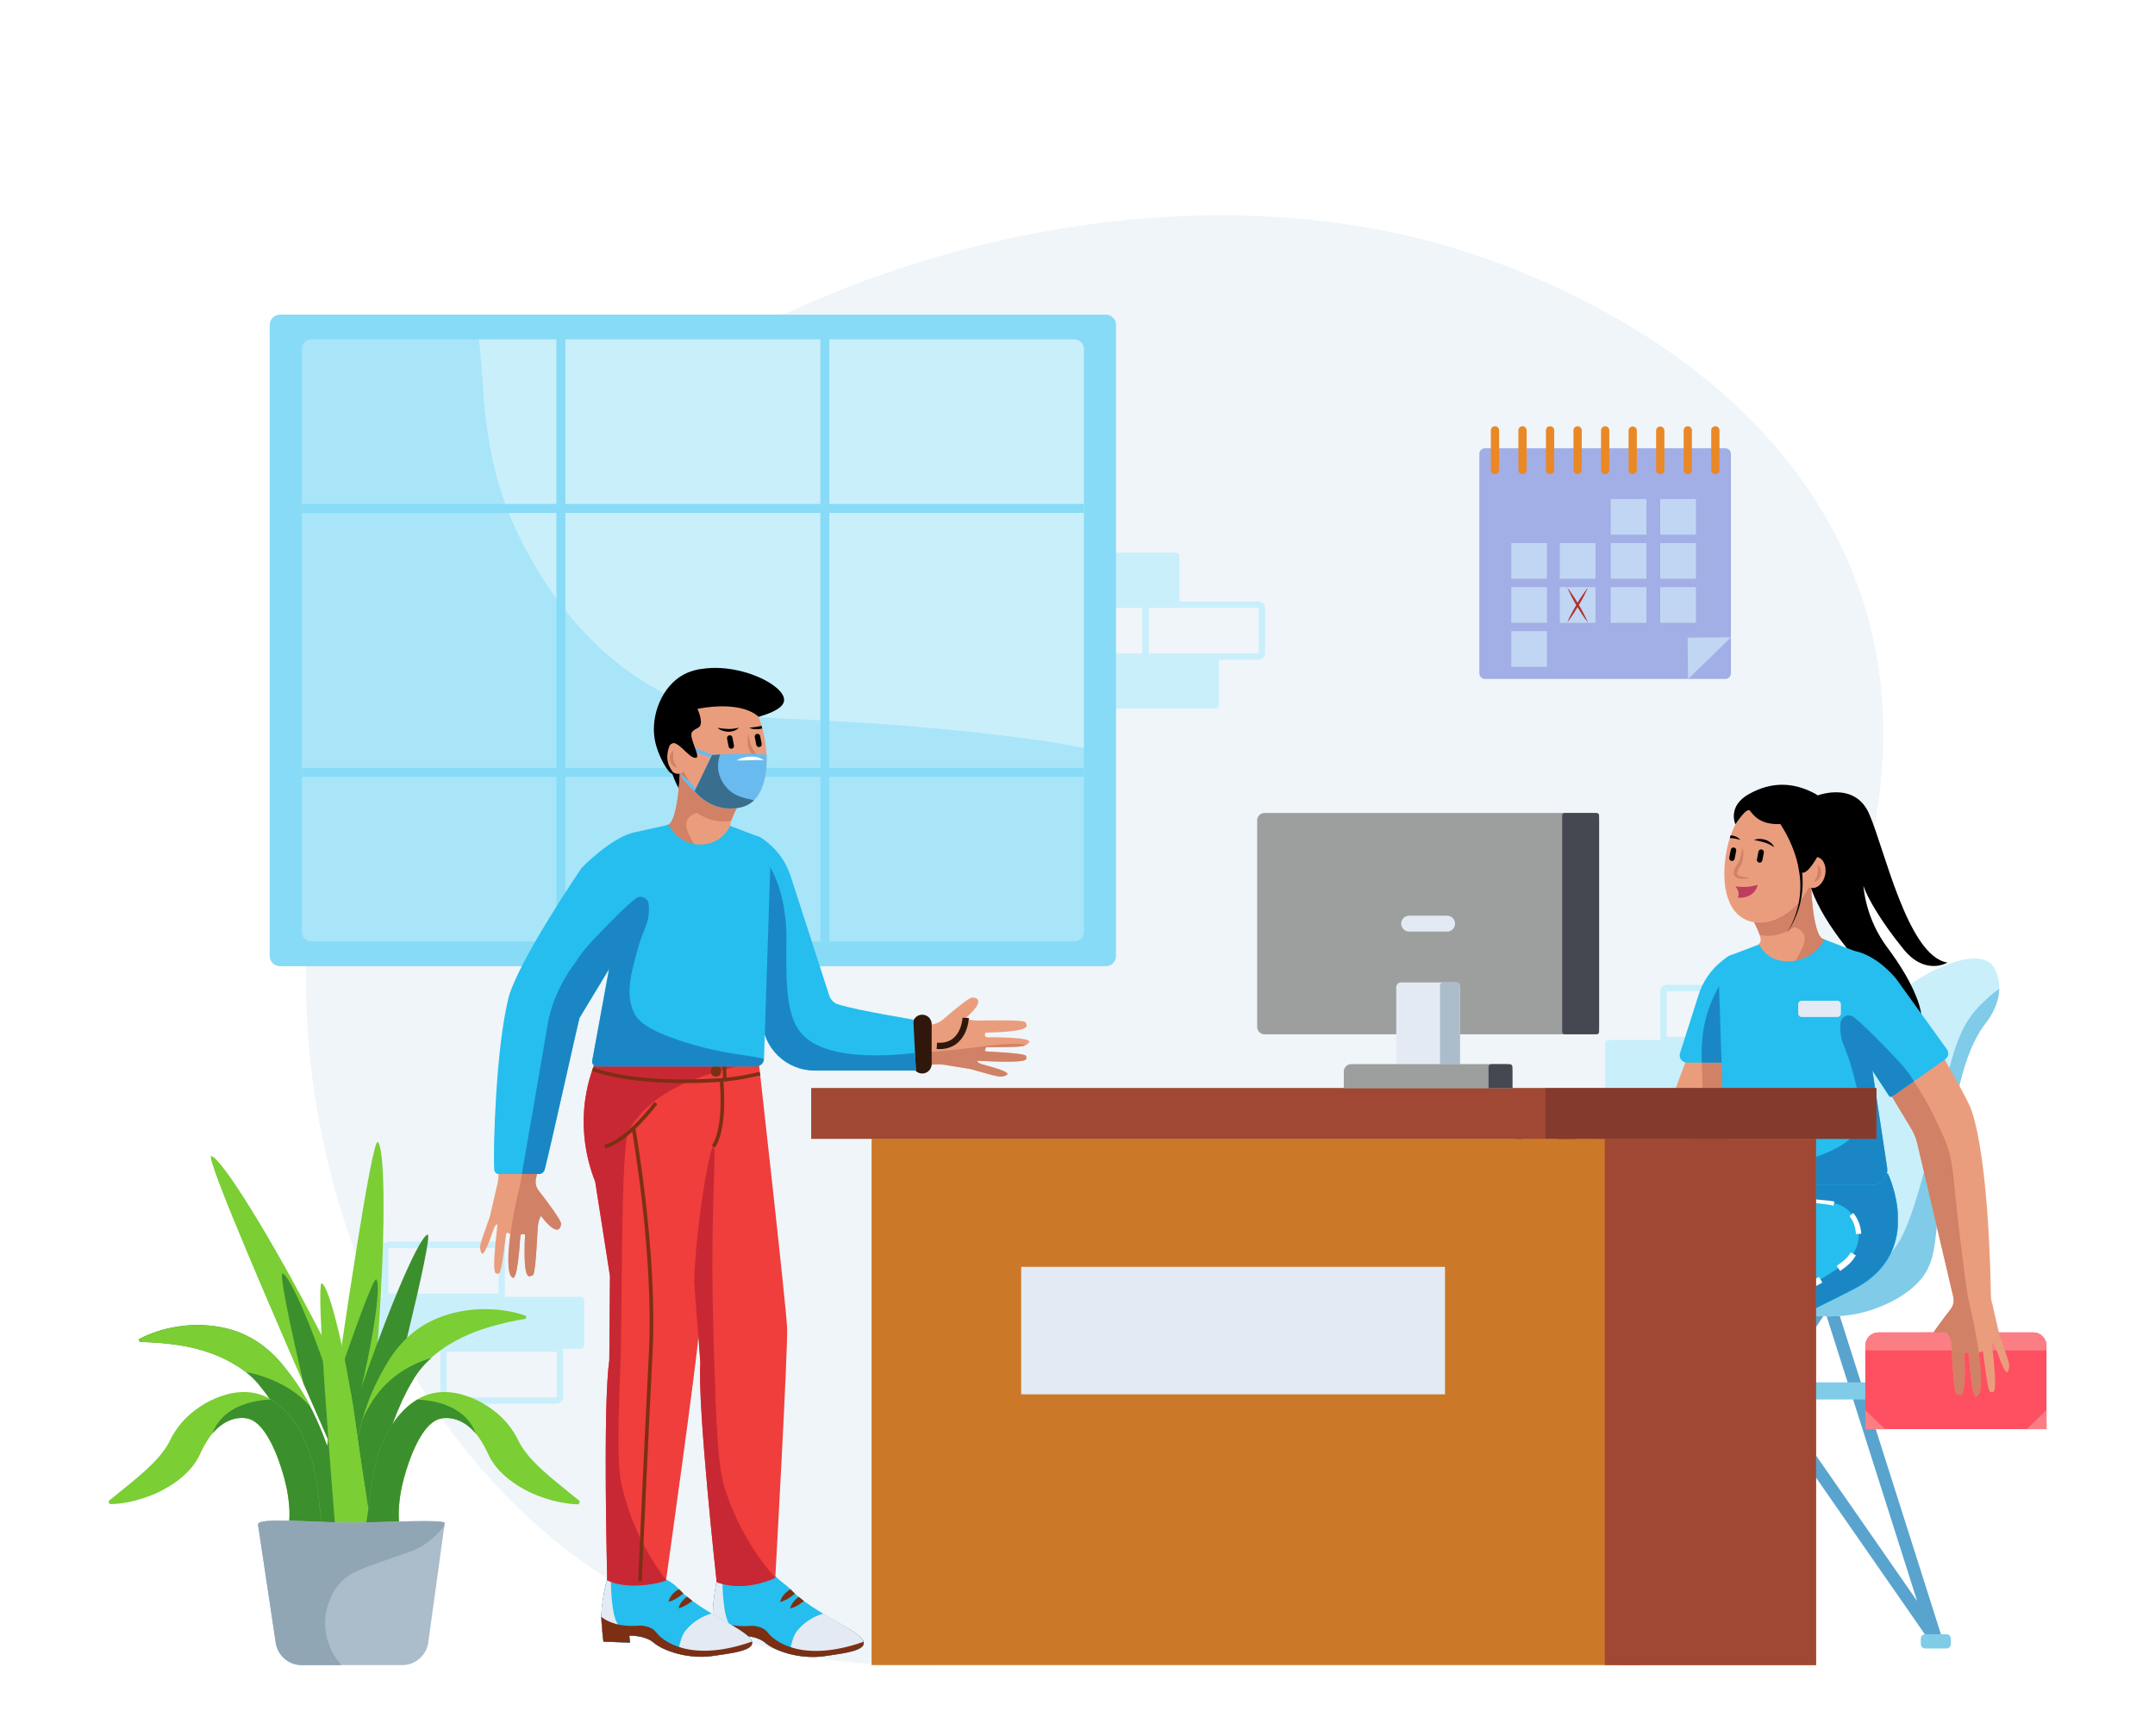 <svg width="628" height="506" viewBox="0 0 628 506" fill="none" xmlns="http://www.w3.org/2000/svg">
<g clip-path="url(#clip0_10_1851)">
<g filter="url(#filter0_i_10_1851)">
<path d="M421.608 67.685C437.109 72.191 506.388 94.322 535.93 153.956C577.409 237.627 507.194 327.446 487.935 352.085C443.787 408.573 325.717 513.873 208.187 471.415C114.06 437.399 75.423 322.265 93.535 240.719C123.376 106.301 298.619 31.925 421.608 67.685Z" fill="#EFF5F9"/>
<path d="M517.66 283.941H485.795C485.217 283.941 484.748 284.41 484.748 284.988V298.035C484.748 298.613 485.217 299.081 485.795 299.081H517.66C518.239 299.081 518.707 298.613 518.707 298.035V284.988C518.707 284.41 518.239 283.941 517.66 283.941Z" stroke="#C9EFFB" stroke-width="1.84" stroke-miterlimit="10"/>
<path d="M517.66 314.164H485.795C485.217 314.164 484.748 314.632 484.748 315.21V328.257C484.748 328.835 485.217 329.304 485.795 329.304H517.66C518.239 329.304 518.707 328.835 518.707 328.257V315.21C518.707 314.632 518.239 314.164 517.66 314.164Z" stroke="#C9EFFB" stroke-width="1.84" stroke-miterlimit="10"/>
<path d="M534.643 299.081H502.777C502.199 299.081 501.73 299.55 501.73 300.128V313.175C501.73 313.753 502.199 314.221 502.777 314.221H534.643C535.221 314.221 535.689 313.753 535.689 313.175V300.128C535.689 299.55 535.221 299.081 534.643 299.081Z" fill="#C9EFFB"/>
<path d="M500.683 299.081H468.818C468.24 299.081 467.771 299.55 467.771 300.128V313.175C467.771 313.753 468.24 314.221 468.818 314.221H500.683C501.261 314.221 501.73 313.753 501.73 313.175V300.128C501.73 299.55 501.261 299.081 500.683 299.081Z" fill="#C9EFFB"/>
<path d="M145.162 358.773H113.296C112.718 358.773 112.25 359.242 112.25 359.82V372.866C112.25 373.444 112.718 373.913 113.296 373.913H145.162C145.74 373.913 146.209 373.444 146.209 372.866V359.82C146.209 359.242 145.74 358.773 145.162 358.773Z" stroke="#C9EFFB" stroke-width="1.84" stroke-miterlimit="10"/>
<path d="M162.139 389.001H130.273C129.695 389.001 129.227 389.469 129.227 390.047V403.094C129.227 403.672 129.695 404.141 130.273 404.141H162.139C162.717 404.141 163.186 403.672 163.186 403.094V390.047C163.186 389.469 162.717 389.001 162.139 389.001Z" stroke="#C9EFFB" stroke-width="1.84" stroke-miterlimit="10"/>
<path d="M169.199 373.913H137.333C136.755 373.913 136.286 374.382 136.286 374.96V388.006C136.286 388.585 136.755 389.053 137.333 389.053H169.199C169.777 389.053 170.245 388.585 170.245 388.006V374.96C170.245 374.382 169.777 373.913 169.199 373.913Z" fill="#C9EFFB"/>
<path d="M135.24 373.913H103.374C102.796 373.913 102.327 374.382 102.327 374.96V388.006C102.327 388.585 102.796 389.053 103.374 389.053H135.24C135.818 389.053 136.287 388.585 136.287 388.006V374.96C136.287 374.382 135.818 373.913 135.24 373.913Z" fill="#C9EFFB"/>
<path d="M342.668 157.064H310.803C310.224 157.064 309.756 157.533 309.756 158.111V171.158C309.756 171.736 310.224 172.204 310.803 172.204H342.668C343.246 172.204 343.715 171.736 343.715 171.158V158.111C343.715 157.533 343.246 157.064 342.668 157.064Z" fill="#C9EFFB"/>
<path d="M354.14 187.345H322.274C321.696 187.345 321.227 187.813 321.227 188.391V201.438C321.227 202.016 321.696 202.485 322.274 202.485H354.14C354.718 202.485 355.186 202.016 355.186 201.438V188.391C355.186 187.813 354.718 187.345 354.14 187.345Z" fill="#C9EFFB"/>
<path d="M366.7 172.205H334.834C334.256 172.205 333.787 172.673 333.787 173.251V186.298C333.787 186.876 334.256 187.345 334.834 187.345H366.7C367.278 187.345 367.746 186.876 367.746 186.298V173.251C367.746 172.673 367.278 172.205 366.7 172.205Z" stroke="#C9EFFB" stroke-width="1.84" stroke-miterlimit="10"/>
<path d="M332.746 172.205H300.88C300.302 172.205 299.833 172.673 299.833 173.251V186.298C299.833 186.876 300.302 187.345 300.88 187.345H332.746C333.324 187.345 333.793 186.876 333.793 186.298V173.251C333.793 172.673 333.324 172.205 332.746 172.205Z" stroke="#C9EFFB" stroke-width="1.84" stroke-miterlimit="10"/>
<path d="M320.74 91.004H82.603V274.129H320.74V91.004Z" fill="#C9EFFB"/>
<path d="M320.74 215.165C314.152 213.36 302.874 211.408 282.296 209.246C224.264 203.16 213.154 208.105 193.372 197.942C169.298 185.571 157.309 163.612 153.431 156.494C138.851 129.747 141.823 107.515 139.05 91.02H82.603V274.129H320.719L320.74 215.165Z" fill="#A8E5F9"/>
<path d="M322.222 87.686H81.603C81.209 87.686 80.818 87.764 80.454 87.915C80.089 88.066 79.758 88.287 79.479 88.566C79.2 88.845 78.979 89.176 78.828 89.541C78.677 89.905 78.599 90.296 78.599 90.69V274.579C78.599 274.974 78.677 275.364 78.828 275.729C78.979 276.093 79.2 276.424 79.479 276.703C79.758 276.982 80.089 277.204 80.454 277.354C80.818 277.505 81.209 277.583 81.603 277.583H322.222C323.018 277.583 323.782 277.267 324.346 276.703C324.909 276.14 325.225 275.376 325.225 274.579V90.69C325.225 90.296 325.148 89.905 324.997 89.541C324.846 89.176 324.625 88.845 324.346 88.566C324.067 88.287 323.736 88.066 323.371 87.915C323.007 87.764 322.616 87.686 322.222 87.686ZM315.863 267.593C315.863 267.958 315.791 268.319 315.651 268.656C315.512 268.993 315.307 269.3 315.049 269.558C314.791 269.816 314.485 270.02 314.148 270.16C313.81 270.3 313.449 270.372 313.084 270.372H90.741C90.376 270.372 90.015 270.3 89.678 270.16C89.341 270.02 89.035 269.815 88.778 269.557C88.52 269.299 88.316 268.993 88.177 268.656C88.038 268.319 87.966 267.957 87.967 267.593V97.672C87.967 96.936 88.259 96.231 88.779 95.71C89.3 95.19 90.005 94.898 90.741 94.898H313.084C313.449 94.897 313.81 94.969 314.147 95.108C314.484 95.247 314.791 95.451 315.049 95.709C315.307 95.966 315.512 96.272 315.651 96.609C315.791 96.946 315.863 97.307 315.863 97.672V267.593Z" fill="#87DBF6"/>
<path d="M241.68 94.694H239.064V270.372H241.68V94.694Z" fill="#87DBF6"/>
<path d="M164.761 94.694H162.144V270.372H164.761V94.694Z" fill="#87DBF6"/>
<path d="M315.863 219.786H87.967V222.403H315.863V219.786Z" fill="#87DBF6"/>
<path d="M315.863 142.867H87.967V145.483H315.863V142.867Z" fill="#87DBF6"/>
<path d="M91.583 448.132L91.06 447.714C91.583 443.836 93.232 432.014 95.341 417.198C100.501 381.046 108.487 327.258 110.12 328.828C112.349 330.974 112.396 358.171 109.827 390.105C109.581 393.245 109.303 396.385 109 399.567C108.693 402.895 108.402 406.074 108.126 409.102C106.943 411.975 105.687 414.916 104.363 417.884C95.576 437.629 91.583 448.132 91.583 448.132Z" fill="#7BCE34"/>
<path d="M94.838 442.93C94.838 442.93 97.115 431.94 102.688 411.054C108.262 390.168 111.261 370.716 109.68 368.873C108.958 368.01 103.521 383.04 97.952 399.263C95.456 416.34 93.242 432.265 91.965 441.318L94.838 442.93Z" fill="#3C8F2D"/>
<path d="M95.77 473.053L96.414 472.875C97.413 469.087 100.459 457.531 104.201 443.045C113.354 407.689 126.704 354.968 124.574 355.79C121.685 356.915 111.177 381.999 101.26 412.462C100.29 415.434 99.33 418.451 98.381 421.51C97.394 424.703 96.44 427.75 95.519 430.653C95.519 433.756 95.519 436.933 95.613 440.204C96.131 461.828 95.77 473.053 95.77 473.053Z" fill="#3C8F2D"/>
<path d="M40.454 386.285C41.321 385.8 42.217 385.37 43.138 384.997C44.054 384.61 44.991 384.275 45.938 383.951C47.847 383.347 49.799 382.894 51.779 382.595C55.854 381.95 60.009 381.991 64.072 382.716C66.177 383.095 68.238 383.691 70.221 384.495C71.222 384.913 72.201 385.385 73.151 385.908L73.863 386.306C74.099 386.447 74.324 386.599 74.554 386.745C75.009 387.049 75.486 387.326 75.925 387.651C77.7 388.93 79.344 390.382 80.834 391.984L81.917 393.208C82.001 393.313 82.1 393.413 82.179 393.512L82.409 393.81L82.88 394.407L84.754 396.783C85.905 398.442 87.119 400.054 88.124 401.802L88.899 403.094C89.024 403.314 89.16 403.529 89.281 403.743L89.636 404.413L91.06 407.113C91.913 408.929 92.787 410.73 93.52 412.588L94.1 413.969L94.624 415.366L95.147 416.764L95.414 417.465L95.65 418.171C95.969 419.119 96.33 420.045 96.696 420.982C97.063 421.919 97.387 422.861 97.743 423.797C98.099 424.734 98.376 425.702 98.648 426.665C98.92 427.628 99.104 428.612 99.281 429.596C99.36 430.119 99.423 430.59 99.475 431.087C99.528 431.585 99.59 432.087 99.632 432.584C99.69 433.589 99.742 434.588 99.726 435.604C99.717 436.616 99.656 437.628 99.543 438.634C99.437 439.658 99.253 440.673 98.994 441.669L92.776 441.894C92.096 440.136 91.599 438.393 91.112 436.661L90.751 435.363C90.641 434.929 90.521 434.494 90.421 434.06C90.188 433.195 89.973 432.322 89.778 431.443C89.558 430.58 89.38 429.711 89.228 428.827C89.076 427.942 88.904 427.068 88.763 426.21C88.621 425.352 88.422 424.451 88.239 423.593C88.056 422.735 87.773 421.866 87.507 421.008L87.297 420.369L87.067 419.741L86.596 418.485C86.439 418.067 86.282 417.648 86.114 417.235L85.591 416.01C84.9 414.362 84.058 412.792 83.257 411.201L81.933 408.888L81.603 408.312C81.488 408.123 81.363 407.94 81.247 407.752L80.478 406.59L79.772 405.465C79.541 405.088 79.248 404.743 79.018 404.376L77.506 402.199L75.868 400.106L75.454 399.583L75.25 399.326C75.182 399.237 75.114 399.174 75.046 399.096L74.235 398.206C73.968 397.908 73.659 397.652 73.376 397.369L72.947 396.956C72.801 396.819 72.644 396.699 72.492 396.568C72.178 396.317 71.89 396.045 71.571 395.799L70.613 395.087C70.299 394.841 69.954 394.637 69.629 394.407C69.462 394.297 69.3 394.182 69.106 394.077L68.583 393.768C67.908 393.334 67.191 392.963 66.489 392.56C65.021 391.796 63.51 391.12 61.963 390.534C58.68 389.319 55.276 388.457 51.81 387.965C50.02 387.687 48.194 387.483 46.331 387.342C44.468 387.201 42.573 387.101 40.663 387.065L40.454 386.285Z" fill="#3C8F2D"/>
<path d="M92.578 441.412L92.552 440.706C92.552 440.261 92.52 439.811 92.494 439.366L92.374 438.032C92.237 436.252 91.939 434.494 91.677 432.736L91.154 430.119L91.029 429.47C90.981 429.25 90.919 429.041 90.866 428.826L90.537 427.523L90.223 426.236C90.128 425.801 89.966 425.388 89.851 424.964L89.108 422.421L88.213 419.93L87.988 419.307L87.873 418.998C87.836 418.893 87.789 418.81 87.752 418.715L87.266 417.616C87.109 417.245 86.894 416.905 86.743 416.57L86.465 416.046C86.371 415.869 86.256 415.706 86.156 415.523C85.942 415.188 85.748 414.838 85.528 414.508L84.843 413.524C84.623 413.194 84.361 412.891 84.126 412.571C84.005 412.414 83.885 412.252 83.76 412.095L83.618 411.933C84.299 413.257 84.984 414.586 85.56 415.968L86.083 417.193C86.251 417.606 86.407 418.025 86.564 418.443L87.035 419.699L87.266 420.327L87.475 420.966C87.742 421.824 87.999 422.677 88.208 423.551C88.417 424.425 88.569 425.309 88.731 426.168C88.893 427.026 89.014 427.937 89.197 428.784C89.38 429.632 89.527 430.532 89.746 431.401C89.966 432.27 90.155 433.138 90.39 434.018C90.49 434.452 90.61 434.886 90.72 435.321L91.081 436.619C91.526 438.225 91.986 439.811 92.578 441.412Z" fill="#7BCE34"/>
<path d="M66.516 392.576C67.222 392.979 67.939 393.35 68.609 393.784L69.132 394.093C69.3 394.198 69.462 394.313 69.656 394.423C69.98 394.653 70.325 394.857 70.639 395.103L71.597 395.815L71.634 395.846C75.458 396.554 79.146 397.863 82.561 399.724C85.407 401.252 87.976 403.247 90.16 405.627L90.469 405.968L89.663 404.44L89.307 403.77C89.186 403.555 89.05 403.341 88.925 403.121L88.15 401.828C87.145 400.08 85.931 398.468 84.78 396.809L82.906 394.433L82.435 393.837L82.205 393.539C82.127 393.439 82.027 393.34 81.943 393.235L80.86 392.01C79.37 390.408 77.726 388.957 75.951 387.677C75.512 387.347 75.035 387.075 74.58 386.772C74.35 386.625 74.125 386.473 73.889 386.332L73.178 385.934C72.227 385.411 71.249 384.939 70.247 384.521C68.264 383.717 66.204 383.121 64.098 382.742C60.035 382.018 55.88 381.977 51.805 382.622C49.825 382.92 47.873 383.374 45.964 383.977C45.017 384.275 44.08 384.61 43.164 385.024C42.243 385.396 41.347 385.826 40.48 386.311L40.7 387.091C42.61 387.128 44.509 387.211 46.367 387.368C48.225 387.525 50.031 387.714 51.846 387.991C55.319 388.488 58.727 389.354 62.015 390.576C63.553 391.155 65.055 391.822 66.516 392.576Z" fill="#7BCE34"/>
<path d="M153.337 379.513C152.407 379.156 151.457 378.859 150.49 378.623C149.527 378.377 148.553 378.184 147.575 378.021C145.598 377.703 143.6 377.537 141.598 377.524C137.472 377.474 133.366 378.116 129.452 379.424C127.423 380.1 125.47 380.987 123.627 382.072C122.695 382.63 121.795 383.24 120.932 383.898L120.283 384.422C120.074 384.589 119.869 384.772 119.66 384.945C119.252 385.311 118.828 385.652 118.436 386.039C116.866 387.565 115.45 389.24 114.207 391.042L113.312 392.408C113.244 392.523 113.16 392.638 113.098 392.748L112.909 393.078L112.532 393.732L111.02 396.348C110.125 398.149 109.152 399.923 108.403 401.796L107.822 403.188C107.728 403.424 107.629 403.654 107.54 403.89L107.289 404.596L106.278 407.438C105.698 409.353 105.096 411.264 104.64 413.195L104.264 414.649L103.939 416.11L103.615 417.57L103.458 418.297L103.322 419.035C103.144 420.014 102.919 420.987 102.715 421.96C102.51 422.934 102.306 423.918 102.092 424.896C101.877 425.875 101.741 426.869 101.61 427.864C101.48 428.858 101.443 429.858 101.406 430.857C101.406 431.38 101.406 431.862 101.406 432.364C101.406 432.867 101.438 433.364 101.469 433.866C101.558 434.866 101.647 435.865 101.809 436.865C101.965 437.866 102.173 438.858 102.432 439.838C102.685 440.836 103.014 441.814 103.416 442.763L109.596 442.083C110.015 440.246 110.256 438.451 110.486 436.661L110.654 435.321C110.701 434.876 110.758 434.431 110.795 433.987C110.9 433.097 110.988 432.213 111.057 431.323C111.125 430.433 111.198 429.549 111.224 428.654C111.25 427.759 111.287 426.875 111.297 425.974C111.308 425.074 111.381 424.185 111.439 423.29C111.496 422.395 111.653 421.51 111.794 420.626L111.904 419.967L112.046 419.307L112.328 417.999C112.422 417.559 112.522 417.125 112.627 416.69L112.977 415.398C113.422 413.666 114.024 411.991 114.594 410.306L115.568 407.825L115.814 407.202C115.897 406.998 115.997 406.799 116.086 406.601L116.609 405.386L117.132 404.172C117.3 403.764 117.53 403.387 117.719 402.984L118.901 400.614L120.22 398.321L120.555 397.751L120.717 397.463C120.775 397.369 120.832 397.296 120.89 397.207L121.565 396.212C121.78 395.877 122.052 395.579 122.287 395.255L122.654 394.784C122.779 394.632 122.92 394.485 123.051 394.334C123.323 394.041 123.575 393.732 123.847 393.444L124.695 392.601C124.967 392.314 125.281 392.078 125.569 391.785C125.72 391.654 125.862 391.513 126.013 391.382C126.165 391.251 126.327 391.136 126.479 391.005C127.086 390.482 127.74 390.006 128.384 389.509C129.724 388.536 131.122 387.647 132.571 386.845C135.676 385.157 138.953 383.808 142.347 382.82C144.079 382.297 145.858 381.821 147.674 381.407C149.49 380.994 151.337 380.628 153.248 380.314L153.337 379.513Z" fill="#7BCE34"/>
<path d="M125.663 391.785L125.731 391.727C123.978 392.25 122.268 392.91 120.618 393.7C118.688 394.622 116.859 395.741 115.16 397.039C114.303 397.707 113.483 398.422 112.705 399.18L112.124 399.75C111.936 399.949 111.758 400.153 111.569 400.357C111.214 400.765 110.832 401.158 110.491 401.587C109.118 403.291 107.915 405.126 106.901 407.066L106.179 408.532C106.122 408.652 106.054 408.783 106.006 408.898L105.86 409.249L105.567 409.945L105.509 410.075C105.206 411.122 104.918 412.169 104.672 413.215L104.295 414.67L103.971 416.13L103.646 417.59L103.489 418.318L103.353 419.056C103.175 420.034 102.95 421.008 102.746 421.981C102.542 422.955 102.338 423.938 102.123 424.917C101.909 425.896 101.773 426.89 101.642 427.884C101.511 428.879 101.474 429.878 101.438 430.878C101.438 431.401 101.438 431.883 101.438 432.385C101.438 432.887 101.469 433.385 101.501 433.887C101.59 434.887 101.678 435.886 101.841 436.886C101.997 437.887 102.205 438.879 102.463 439.858C102.716 440.857 103.045 441.835 103.447 442.784L108.293 442.26V442.145C108.225 441.25 108.163 440.355 108.11 439.461C108.058 438.566 108.11 437.671 108.136 436.776L108.168 436.106L108.225 435.436L108.346 434.102C108.388 433.657 108.429 433.212 108.482 432.767L108.675 431.443C108.906 429.669 109.303 427.931 109.659 426.21L110.324 423.63L110.491 422.986C110.549 422.771 110.622 422.562 110.685 422.348L111.083 421.081L111.465 419.809C111.585 419.385 111.763 418.977 111.904 418.559L112.789 416.062L112.982 415.607L113.024 415.45C113.469 413.718 114.071 412.043 114.641 410.358L115.615 407.877L115.861 407.255C115.945 407.051 116.044 406.852 116.133 406.653L116.656 405.439L117.18 404.224C117.347 403.816 117.577 403.44 117.766 403.037L118.948 400.666L120.267 398.374L120.602 397.803L120.764 397.515C120.822 397.421 120.88 397.348 120.937 397.259L121.612 396.265C121.827 395.93 122.099 395.631 122.334 395.307L122.701 394.836C122.826 394.684 122.968 394.538 123.099 394.386C123.371 394.093 123.622 393.784 123.894 393.496L124.742 392.654C125.077 392.313 125.375 392.062 125.663 391.785Z" fill="#3C8F2D"/>
<path d="M108.853 444.014L108.183 443.935C106.613 440.361 101.731 429.439 95.713 415.759C81.002 382.334 59.377 332.439 61.596 332.91C64.621 333.554 79.023 356.627 93.708 385.102C95.135 387.893 96.566 390.717 97.999 393.575C99.493 396.565 100.923 399.417 102.291 402.131C102.814 405.193 103.29 408.359 103.73 411.551C106.682 432.992 108.853 444.014 108.853 444.014Z" fill="#7BCE34"/>
<path d="M108.853 437.885C108.853 437.885 104.975 427.345 98.706 406.663C92.436 385.981 84.68 367.879 82.367 367.151C81.279 366.806 84.602 382.449 88.433 399.159C95.336 414.979 101.846 429.685 105.562 438.037L108.853 437.885Z" fill="#3C8F2D"/>
<path d="M108.853 444.013L108.183 443.935L97.832 442.768C97.832 442.768 96.785 430.344 95.712 415.759C94.943 405.407 94.142 393.957 93.708 385.102C93.248 376.022 93.148 369.669 93.797 369.993C95.644 370.914 99.397 384.835 102.291 402.131C102.814 405.193 103.29 408.359 103.73 411.551C106.681 432.992 108.853 444.013 108.853 444.013Z" fill="#7BCE34"/>
<path d="M168.942 433.463C165.844 430.893 162.804 428.544 160.004 426.136C158.612 424.927 157.262 423.729 156.047 422.473C154.878 421.318 153.802 420.072 152.829 418.747C152.402 418.16 152.006 417.552 151.641 416.926C151.564 416.776 151.48 416.629 151.39 416.486C151.306 416.34 151.243 416.193 151.17 416.052L150.49 414.712C149.937 413.707 149.314 412.742 148.627 411.823C147.924 410.9 147.16 410.026 146.34 409.207C144.681 407.584 142.824 406.177 140.813 405.02C138.788 403.839 136.615 402.935 134.35 402.33C133.178 402.019 131.98 401.818 130.77 401.728C129.506 401.629 128.234 401.678 126.981 401.875C125.663 402.075 124.38 402.457 123.166 403.01C122.005 403.557 120.908 404.231 119.896 405.02C118.941 405.742 118.05 406.544 117.232 407.417C116.443 408.25 115.71 409.134 115.039 410.065C113.758 411.857 112.657 413.771 111.752 415.78C110.096 419.653 108.961 423.728 108.377 427.9C108.22 428.915 108.063 429.931 107.932 430.946L107.728 432.464C107.67 432.987 107.623 433.479 107.55 433.986C107.309 436.006 107.079 438.021 106.681 440.036L116.374 440.371C116.15 438.548 116.122 436.705 116.29 434.876C116.44 433.069 116.706 431.274 117.085 429.501C117.462 427.738 117.923 426.011 118.451 424.336C118.98 422.661 119.555 421.013 120.21 419.443C120.534 418.658 120.864 417.873 121.256 417.14C121.649 416.408 121.999 415.665 122.413 414.974C122.809 414.295 123.243 413.638 123.711 413.006C124.147 412.411 124.632 411.852 125.16 411.337C125.635 410.871 126.162 410.462 126.73 410.117C127.244 409.804 127.804 409.575 128.389 409.437C129.038 409.292 129.703 409.231 130.367 409.254C131.085 409.282 131.798 409.389 132.492 409.573C133.966 409.987 135.34 410.7 136.527 411.666C137.736 412.649 138.794 413.804 139.667 415.094C140.112 415.738 140.515 416.402 140.902 417.077C141.289 417.753 141.635 418.454 141.985 419.171L142.231 419.694L142.289 419.825C142.289 419.872 142.326 419.903 142.367 419.987L142.587 420.416C142.739 420.699 142.88 420.992 143.037 421.264C143.194 421.536 143.367 421.788 143.561 422.065C144.223 423.073 144.98 424.016 145.821 424.88C147.385 426.48 149.143 427.876 151.055 429.036C151.976 429.596 152.897 430.119 153.844 430.606C154.791 431.092 155.739 431.49 156.702 431.867C158.612 432.617 160.579 433.216 162.584 433.657C163.583 433.871 164.588 434.054 165.598 434.18C166.62 434.319 167.65 434.394 168.681 434.405L168.942 433.463Z" fill="#7BCE34"/>
<path d="M107.728 432.448L107.932 430.93C108.063 429.915 108.22 428.9 108.377 427.885C108.961 423.713 110.096 419.637 111.752 415.764C112.657 413.755 113.758 411.841 115.039 410.049C115.71 409.119 116.443 408.234 117.232 407.401C118.051 406.534 118.942 405.737 119.896 405.02C120.454 404.595 121.038 404.203 121.643 403.848C133.466 404.513 137.38 410.212 138.673 413.791C138.019 413.003 137.286 412.284 136.485 411.646C135.298 410.679 133.924 409.967 132.45 409.552C131.756 409.368 131.043 409.261 130.326 409.233C129.661 409.21 128.996 409.272 128.347 409.416C127.762 409.554 127.202 409.784 126.688 410.097C126.12 410.441 125.593 410.851 125.118 411.316C124.59 411.832 124.105 412.39 123.669 412.985C123.201 413.617 122.768 414.274 122.371 414.953C121.957 415.644 121.575 416.366 121.214 417.12C120.853 417.873 120.508 418.637 120.168 419.422C119.514 420.992 118.948 422.636 118.409 424.316C117.87 425.995 117.42 427.717 117.043 429.481C116.679 431.253 116.427 433.046 116.29 434.85C116.122 436.68 116.15 438.522 116.374 440.345L106.681 440.01C107.079 437.995 107.309 435.981 107.55 433.961C107.623 433.463 107.67 432.956 107.728 432.448Z" fill="#3C8F2D"/>
<path d="M31.625 433.463C34.723 430.893 37.769 428.544 40.563 426.136C41.956 424.927 43.306 423.729 44.52 422.473C45.692 421.32 46.769 420.074 47.738 418.747C48.167 418.161 48.563 417.553 48.926 416.926C49.007 416.776 49.09 416.629 49.178 416.486C49.267 416.339 49.324 416.193 49.397 416.052L50.078 414.712C50.634 413.708 51.259 412.743 51.946 411.823C52.65 410.9 53.416 410.026 54.238 409.206C55.894 407.583 57.749 406.176 59.759 405.02C61.785 403.84 63.958 402.935 66.223 402.33C67.396 402.018 68.596 401.817 69.807 401.728C71.072 401.629 72.343 401.678 73.596 401.875C74.913 402.075 76.195 402.457 77.406 403.01C78.566 403.546 79.662 404.207 80.677 404.983C81.63 405.706 82.522 406.508 83.341 407.38C84.127 408.214 84.857 409.099 85.528 410.028C86.81 411.82 87.911 413.734 88.815 415.743C90.471 419.616 91.606 423.692 92.19 427.863C92.347 428.879 92.504 429.894 92.635 430.909L92.839 432.427C92.902 432.95 92.944 433.442 93.017 433.95C93.263 435.97 93.488 437.985 93.886 439.999L84.194 440.334C84.41 438.514 84.431 436.675 84.257 434.85C84.106 433.043 83.84 431.248 83.461 429.475C83.093 427.731 82.637 426.008 82.095 424.31C81.572 422.63 80.991 420.987 80.337 419.417C80.012 418.632 79.683 417.847 79.29 417.114C78.898 416.381 78.547 415.638 78.134 414.947C77.739 414.267 77.305 413.61 76.836 412.98C76.401 412.384 75.918 411.826 75.391 411.31C74.923 410.849 74.405 410.44 73.847 410.091C73.332 409.778 72.77 409.549 72.183 409.411C71.534 409.266 70.87 409.204 70.205 409.227C69.487 409.256 68.775 409.363 68.08 409.547C66.606 409.961 65.233 410.673 64.046 411.64C62.836 412.622 61.778 413.777 60.906 415.068C60.461 415.711 60.058 416.376 59.67 417.051C59.283 417.726 58.938 418.428 58.592 419.145L58.346 419.668L58.284 419.799L58.205 419.961L57.985 420.39C57.839 420.673 57.692 420.966 57.535 421.238C57.378 421.51 57.211 421.761 57.043 422.039C56.379 423.047 55.62 423.99 54.777 424.854C53.214 426.453 51.456 427.849 49.544 429.009C48.628 429.569 47.702 430.093 46.755 430.579C45.807 431.066 44.86 431.464 43.897 431.841C41.987 432.591 40.02 433.19 38.015 433.63C37.015 433.845 36.016 434.028 35.001 434.154C33.979 434.275 32.952 434.332 31.923 434.326L31.625 433.463Z" fill="#7BCE34"/>
<path d="M92.839 432.448L92.635 430.93C92.504 429.915 92.347 428.9 92.19 427.885C91.606 423.713 90.471 419.637 88.815 415.764C87.911 413.755 86.81 411.841 85.528 410.049C84.857 409.12 84.127 408.236 83.341 407.401C82.522 406.529 81.63 405.727 80.677 405.004C80.116 404.58 79.53 404.189 78.924 403.832C67.102 404.497 63.187 410.196 61.9 413.775C62.55 412.986 63.282 412.267 64.082 411.63C65.27 410.663 66.643 409.951 68.117 409.536C68.811 409.353 69.524 409.246 70.242 409.217C70.906 409.194 71.571 409.256 72.22 409.4C72.807 409.539 73.369 409.768 73.884 410.081C74.442 410.43 74.959 410.839 75.428 411.3C75.955 411.816 76.438 412.374 76.873 412.97C77.342 413.6 77.775 414.257 78.17 414.937C78.584 415.628 78.966 416.35 79.327 417.104C79.688 417.858 80.033 418.622 80.374 419.407C81.028 420.977 81.593 422.62 82.132 424.3C82.674 425.997 83.13 427.721 83.498 429.465C83.865 431.242 84.119 433.041 84.257 434.85C84.425 436.68 84.397 438.522 84.173 440.345L93.865 440.01C93.467 437.995 93.242 435.981 92.996 433.96C92.944 433.463 92.902 432.956 92.839 432.448Z" fill="#3C8F2D"/>
<path d="M117.227 481.254H87.92C86.091 481.253 84.323 480.596 82.937 479.402C81.552 478.209 80.64 476.558 80.368 474.749L75.203 440.34C74.842 437.953 92.384 439.816 103.123 439.733C113.239 439.633 129.776 438.686 129.598 439.884L124.789 474.749C124.517 476.559 123.604 478.212 122.216 479.406C120.828 480.6 119.057 481.255 117.227 481.254Z" fill="#ABBCCA"/>
<path d="M102.39 439.743C91.651 439.848 74.832 437.953 75.177 440.34L80.342 474.749C80.615 476.562 81.53 478.217 82.921 479.411C84.312 480.605 86.087 481.259 87.92 481.254H99.517C96.469 477.893 94.763 473.529 94.723 468.992C94.723 468.055 94.833 462.016 99.224 457.201C101.841 454.323 106.09 452.853 114.584 449.906C118.666 448.493 121.911 447.776 125.448 444.788C126.934 443.596 128.279 442.239 129.457 440.743L129.577 439.884C129.787 438.691 112.517 439.644 102.39 439.743Z" fill="#91A6B5"/>
<path d="M491.85 193.86H432.713C432.287 193.859 431.879 193.689 431.578 193.388C431.277 193.087 431.108 192.679 431.106 192.254V128.255C431.106 128.044 431.148 127.835 431.228 127.64C431.309 127.445 431.428 127.268 431.577 127.119C431.726 126.97 431.903 126.852 432.098 126.771C432.293 126.69 432.502 126.649 432.713 126.649H502.803C503.014 126.648 503.223 126.689 503.419 126.769C503.614 126.85 503.791 126.968 503.94 127.118C504.09 127.267 504.208 127.444 504.289 127.64C504.369 127.835 504.41 128.044 504.41 128.255V181.777L491.85 193.86Z" fill="#A2AEE6"/>
<path d="M479.797 141.417H469.393V151.821H479.797V141.417Z" fill="#C0D6F2"/>
<path d="M494.225 141.417H483.822V151.821H494.225V141.417Z" fill="#C0D6F2"/>
<path d="M479.797 154.26H469.393V164.664H479.797V154.26Z" fill="#C0D6F2"/>
<path d="M494.225 154.26H483.822V164.664H494.225V154.26Z" fill="#C0D6F2"/>
<path d="M479.797 167.107H469.393V177.511H479.797V167.107Z" fill="#C0D6F2"/>
<path d="M494.225 167.107H483.822V177.511H494.225V167.107Z" fill="#C0D6F2"/>
<path d="M450.81 167.107H440.406V177.511H450.81V167.107Z" fill="#C0D6F2"/>
<path d="M450.81 179.939H440.406V190.343H450.81V179.939Z" fill="#C0D6F2"/>
<path d="M450.81 154.26H440.406V164.664H450.81V154.26Z" fill="#C0D6F2"/>
<path d="M464.945 167.107H454.541V177.511H464.945V167.107Z" fill="#C0D6F2"/>
<path d="M464.945 154.26H454.541V164.664H464.945V154.26Z" fill="#C0D6F2"/>
<path d="M502.803 193.86C503.229 193.86 503.638 193.691 503.939 193.39C504.24 193.088 504.41 192.68 504.41 192.254V181.787L491.85 193.871L502.803 193.86Z" fill="#A2AEE6"/>
<path d="M443.687 134.179C443.529 134.179 443.372 134.148 443.225 134.087C443.079 134.027 442.946 133.937 442.834 133.825C442.722 133.713 442.634 133.579 442.574 133.433C442.513 133.286 442.483 133.129 442.483 132.971V121.415C442.483 121.096 442.61 120.79 442.836 120.564C443.062 120.338 443.368 120.212 443.687 120.212C444.006 120.212 444.312 120.338 444.538 120.564C444.764 120.79 444.891 121.096 444.891 121.415V132.971C444.891 133.129 444.861 133.286 444.801 133.433C444.74 133.579 444.652 133.713 444.54 133.825C444.428 133.937 444.295 134.027 444.149 134.087C444.003 134.148 443.846 134.179 443.687 134.179Z" fill="#EA8826"/>
<path d="M435.659 134.179C435.501 134.179 435.344 134.148 435.197 134.087C435.051 134.027 434.918 133.937 434.806 133.825C434.694 133.713 434.606 133.579 434.546 133.433C434.486 133.286 434.455 133.129 434.456 132.971V121.415C434.456 121.096 434.582 120.79 434.808 120.564C435.034 120.338 435.34 120.212 435.659 120.212C435.978 120.212 436.285 120.338 436.51 120.564C436.736 120.79 436.863 121.096 436.863 121.415V132.971C436.864 133.129 436.833 133.286 436.773 133.433C436.713 133.579 436.624 133.713 436.512 133.825C436.4 133.937 436.267 134.027 436.121 134.087C435.975 134.148 435.818 134.179 435.659 134.179Z" fill="#EA8826"/>
<path d="M451.715 134.179C451.557 134.179 451.4 134.148 451.253 134.087C451.107 134.027 450.974 133.937 450.862 133.825C450.75 133.713 450.662 133.579 450.602 133.433C450.541 133.286 450.511 133.129 450.511 132.971V121.415C450.511 121.096 450.638 120.79 450.864 120.564C451.09 120.338 451.396 120.212 451.715 120.212C452.034 120.212 452.341 120.338 452.566 120.564C452.792 120.79 452.919 121.096 452.919 121.415V132.971C452.92 133.129 452.889 133.286 452.829 133.433C452.769 133.579 452.68 133.713 452.568 133.825C452.456 133.937 452.323 134.027 452.177 134.087C452.031 134.148 451.874 134.179 451.715 134.179Z" fill="#EA8826"/>
<path d="M459.743 134.179C459.584 134.179 459.428 134.148 459.281 134.087C459.135 134.027 459.002 133.937 458.89 133.825C458.778 133.713 458.69 133.579 458.629 133.433C458.569 133.286 458.539 133.129 458.539 132.971V121.415C458.539 121.096 458.666 120.79 458.892 120.564C459.118 120.338 459.424 120.212 459.743 120.212C460.062 120.212 460.368 120.338 460.594 120.564C460.82 120.79 460.947 121.096 460.947 121.415V132.971C460.947 133.129 460.917 133.286 460.857 133.433C460.796 133.579 460.708 133.713 460.596 133.825C460.484 133.937 460.351 134.027 460.205 134.087C460.058 134.148 459.901 134.179 459.743 134.179Z" fill="#EA8826"/>
<path d="M467.771 134.179C467.613 134.179 467.456 134.148 467.309 134.087C467.163 134.027 467.03 133.937 466.918 133.825C466.806 133.713 466.718 133.579 466.658 133.433C466.597 133.286 466.567 133.129 466.567 132.971V121.415C466.567 121.096 466.694 120.79 466.92 120.564C467.146 120.338 467.452 120.212 467.771 120.212C468.09 120.212 468.396 120.338 468.622 120.564C468.848 120.79 468.975 121.096 468.975 121.415V132.971C468.975 133.129 468.945 133.286 468.885 133.433C468.824 133.579 468.736 133.713 468.624 133.825C468.512 133.937 468.379 134.027 468.233 134.087C468.086 134.148 467.93 134.179 467.771 134.179Z" fill="#EA8826"/>
<path d="M475.799 134.18C475.64 134.18 475.482 134.149 475.335 134.089C475.188 134.028 475.055 133.939 474.942 133.827C474.83 133.715 474.741 133.581 474.68 133.434C474.62 133.287 474.589 133.13 474.59 132.971V121.415C474.61 121.109 474.746 120.822 474.97 120.612C475.194 120.403 475.489 120.286 475.796 120.286C476.103 120.286 476.398 120.403 476.622 120.612C476.846 120.822 476.982 121.109 477.002 121.415V132.971C477.003 133.129 476.972 133.286 476.912 133.433C476.852 133.579 476.764 133.713 476.652 133.825C476.54 133.937 476.407 134.027 476.261 134.087C476.114 134.148 475.957 134.18 475.799 134.18Z" fill="#EA8826"/>
<path d="M483.822 134.18C483.663 134.18 483.506 134.148 483.36 134.087C483.213 134.027 483.08 133.937 482.969 133.825C482.857 133.713 482.768 133.579 482.708 133.433C482.648 133.286 482.617 133.129 482.618 132.971V121.415C482.638 121.109 482.774 120.822 482.998 120.612C483.222 120.403 483.517 120.286 483.824 120.286C484.131 120.286 484.426 120.403 484.65 120.612C484.874 120.822 485.01 121.109 485.03 121.415V132.971C485.031 133.13 485 133.287 484.94 133.434C484.879 133.581 484.79 133.715 484.678 133.827C484.566 133.939 484.432 134.028 484.285 134.089C484.138 134.149 483.981 134.18 483.822 134.18Z" fill="#EA8826"/>
<path d="M491.849 134.179C491.691 134.179 491.534 134.148 491.388 134.087C491.241 134.027 491.108 133.937 490.996 133.825C490.885 133.713 490.796 133.579 490.736 133.433C490.676 133.286 490.645 133.129 490.646 132.971V121.415C490.646 121.096 490.773 120.79 490.998 120.564C491.224 120.338 491.53 120.212 491.849 120.212C492.169 120.212 492.475 120.338 492.701 120.564C492.926 120.79 493.053 121.096 493.053 121.415V132.971C493.054 133.129 493.023 133.286 492.963 133.433C492.903 133.579 492.814 133.713 492.702 133.825C492.591 133.937 492.458 134.027 492.311 134.087C492.165 134.148 492.008 134.179 491.849 134.179Z" fill="#EA8826"/>
<path d="M499.877 134.179C499.719 134.179 499.562 134.148 499.416 134.087C499.269 134.027 499.136 133.937 499.025 133.825C498.913 133.713 498.824 133.579 498.764 133.433C498.704 133.286 498.673 133.129 498.674 132.971V121.415C498.674 121.096 498.801 120.79 499.026 120.564C499.252 120.338 499.558 120.212 499.877 120.212C500.197 120.212 500.503 120.338 500.729 120.564C500.954 120.79 501.081 121.096 501.081 121.415V132.971C501.082 133.129 501.051 133.286 500.991 133.433C500.931 133.579 500.842 133.713 500.73 133.825C500.619 133.937 500.486 134.027 500.339 134.087C500.193 134.148 500.036 134.179 499.877 134.179Z" fill="#EA8826"/>
<path d="M504.352 181.719L491.797 181.834L491.907 193.918L504.352 181.719Z" fill="#C0D6F2"/>
<path d="M456.718 167.217C457.92 168.785 459.019 170.428 460.01 172.137C460.533 172.984 460.999 173.843 461.459 174.717C461.92 175.591 462.36 176.475 462.742 177.396C462.119 176.622 461.554 175.826 461.004 174.984C460.455 174.141 459.957 173.325 459.434 172.477C458.419 170.783 457.511 169.026 456.718 167.217Z" fill="#AF2F2F"/>
<path d="M462.763 167.217C461.967 169.02 461.055 170.768 460.031 172.451C459.508 173.298 458.984 174.141 458.461 174.957C457.938 175.774 457.351 176.595 456.723 177.37C457.105 176.449 457.55 175.564 458.011 174.69C458.471 173.817 458.958 172.958 459.455 172.11C460.453 170.411 461.558 168.777 462.763 167.217Z" fill="#AF2F2F"/>
<path d="M532.586 374.384L564.132 473.65L495.173 374.384L466.41 473.65L532.586 374.384Z" stroke="#59A4CE" stroke-width="3.68" stroke-linecap="round" stroke-linejoin="round"/>
<path d="M561.034 476.413H567.225C567.933 476.413 568.508 475.839 568.508 475.131V473.545C568.508 472.837 567.933 472.263 567.225 472.263H561.034C560.326 472.263 559.752 472.837 559.752 473.545V475.131C559.752 475.839 560.326 476.413 561.034 476.413Z" fill="#80CBE8"/>
<path d="M463.317 476.413H469.508C470.216 476.413 470.791 475.839 470.791 475.131V473.545C470.791 472.837 470.216 472.263 469.508 472.263H463.317C462.609 472.263 462.035 472.837 462.035 473.545V475.131C462.035 475.839 462.609 476.413 463.317 476.413Z" fill="#80CBE8"/>
<path d="M483.309 403.848H545.161C546.029 403.848 546.731 403.145 546.731 402.278V400.425C546.731 399.558 546.029 398.855 545.161 398.855H483.309C482.442 398.855 481.739 399.558 481.739 400.425V402.278C481.739 403.145 482.442 403.848 483.309 403.848Z" fill="#80CBE8"/>
<path d="M582.569 283.214C582.522 282.34 582.24 278.666 580.031 276.761C575.164 272.575 562.337 278.29 554.414 284.611C552.41 286.213 535.004 300.542 535.574 320.596C535.747 326.714 538.039 348.903 536.888 349.798C536.574 350.039 536.244 350.269 536.244 350.269C533.627 352.111 530.205 353.665 514.117 354.649C495.026 355.816 485.988 354.466 470.791 357.873C464.39 359.312 458.089 360.919 455.808 365.943C454.86 368.036 454.185 371.6 455.808 374.238C459.314 379.916 470.079 375.698 489.688 376.08C493.529 376.158 490.928 376.279 527.258 379.309C531.895 379.696 538.112 380.151 545.465 377.697C547.114 377.142 553.838 374.902 558.601 370.087C565.242 363.399 563.279 356.669 566.205 338.515C569.622 317.304 571.904 303.096 578.419 294.497C579.33 293.294 582.852 288.866 582.569 283.214Z" fill="#C9EFFB"/>
<path d="M501.442 372.636C510.166 373.295 517.524 374.556 528.179 372.175C533.533 370.977 542.466 368.978 549.636 362.494C553.472 359.013 556.565 354.445 562.772 329.524C568.785 305.419 569.245 296.224 577.985 288.039C579.437 286.626 580.98 285.312 582.606 284.104C582.501 289.337 579.314 293.34 578.419 294.492C571.904 303.09 569.622 317.299 566.205 338.509C563.279 356.664 565.242 363.394 558.601 370.082C553.817 374.897 547.087 377.136 545.465 377.691C538.138 380.146 531.895 379.69 527.253 379.303C490.929 376.273 493.529 376.163 489.688 376.074C471.089 375.713 460.46 379.471 456.42 375.027C465.709 372.139 486.03 371.469 501.442 372.636Z" fill="#80CBE8"/>
<path d="M550.154 338.059C550.154 338.059 561.332 360.715 540.488 371.589C519.644 382.464 506.655 386.389 506.063 390.921C505.472 395.453 509.386 401.493 507.576 419.616C505.765 437.739 502.74 459.19 502.74 459.19C502.74 459.19 486.731 461.603 484.313 459.19C481.896 456.778 484.915 426.43 482.22 399.159C482.22 399.159 477.086 386.075 483.879 377.932L491.206 369.873C491.206 369.873 437.962 380.34 445.54 372.013C454.274 362.442 480.347 353.042 502.133 342.115L503.269 338.059H550.154Z" fill="#25BEEF"/>
<path d="M550.154 338.059C550.154 338.059 561.332 360.715 540.488 371.589C519.644 382.464 506.655 386.389 506.063 390.921C505.472 395.453 509.386 401.493 507.576 419.616C505.765 437.739 502.74 459.19 502.74 459.19C502.74 459.19 486.731 461.603 484.313 459.19C481.896 456.778 484.915 426.43 482.22 399.159C482.22 399.159 477.086 386.075 483.879 377.932L489.636 372.495L503.3 338.059H550.154Z" fill="#25BEEF"/>
<path d="M465.4 476.397C470.231 472.069 481.712 466.632 484.329 459.18C486.339 461.189 497.721 459.86 501.515 459.352C501.515 459.352 503.358 465.203 503.447 469.448C503.535 473.692 503.447 474.885 503.447 474.885L496.402 475.796V473.98C496.402 473.98 492.273 474.184 490.06 476.397C487.846 478.611 481.498 481.531 474.653 481.233C467.807 480.935 460.565 480.725 465.4 476.397Z" fill="#D18165"/>
<path d="M474.663 481.233C481.508 481.531 487.851 478.616 490.065 476.397C492.279 474.178 496.408 473.98 496.408 473.98V475.796L503.447 474.885C503.447 474.885 503.546 473.681 503.447 469.448C503.329 467.212 502.992 464.992 502.442 462.822C501.96 460.823 501.5 459.358 501.5 459.358C497.711 459.881 486.323 461.184 484.319 459.18C483.765 460.655 482.963 462.025 481.948 463.23C481.624 463.644 481.273 464.047 480.901 464.439L479.959 465.381C479.546 465.774 479.127 466.171 478.682 466.554C474.218 470.442 468.457 473.645 465.374 476.397C460.57 480.725 467.818 480.929 474.663 481.233Z" fill="#FFC065"/>
<path d="M474.663 481.233C469.163 480.987 463.417 480.809 463.862 478.506C481.048 482.63 487.851 475.89 489.102 473.88C490.353 471.871 493.388 471.667 493.388 471.667C498.956 471.604 501.934 469.835 503.405 468.474C503.431 468.809 503.452 469.134 503.457 469.448C503.562 473.681 503.457 474.885 503.457 474.885L496.413 475.796V473.98C496.413 473.98 492.284 474.184 490.07 476.397C487.857 478.611 481.508 481.531 474.663 481.233Z" fill="#7C2F13"/>
<path d="M480.943 464.439C481.268 464.659 481.613 464.868 481.959 465.062C482.422 465.336 482.907 465.572 483.408 465.769C483.957 466.008 484.537 466.17 485.13 466.25C484.92 465.666 484.592 465.132 484.167 464.68C483.768 464.251 483.305 463.886 482.796 463.597C482.536 463.454 482.267 463.33 481.99 463.225C481.639 463.633 481.289 464.047 480.943 464.439Z" fill="#7C2F13"/>
<path d="M478.708 466.553C478.944 466.7 479.179 466.841 479.425 466.972C479.892 467.24 480.377 467.476 480.875 467.678C481.421 467.912 481.997 468.067 482.586 468.139C482.378 467.554 482.05 467.02 481.623 466.569C481.222 466.143 480.76 465.778 480.252 465.486C480.169 465.439 480.08 465.397 479.985 465.355C479.572 465.774 479.153 466.171 478.708 466.553Z" fill="#7C2F13"/>
<path d="M502.73 459.19L501.5 459.358L499.6 459.593H499.564L497.69 459.803L497.088 459.86C496.225 459.944 495.372 460.012 494.519 460.08L493.425 460.148H493.226L492.179 460.2L491.049 460.232C490.677 460.232 490.311 460.232 489.95 460.232C488.675 460.247 487.401 460.142 486.145 459.918C493.435 453.271 496.664 446.882 498.255 442.397C503.551 427.482 500.506 406.533 499.768 401.467C498.967 395.956 498.072 392.382 499.946 388.09C502.4 382.48 507.272 380.523 516.378 376.09C524.673 372.061 532.078 368.455 537.558 364.174C541.331 361.217 542.791 356.052 540.781 351.698C539.489 348.882 536.919 346.569 532.036 346.208C523.646 345.487 515.57 342.676 508.544 338.033H550.217V338.081V338.122L550.259 338.217V338.248L550.332 338.415C550.342 338.434 550.351 338.453 550.358 338.473L550.426 338.63L550.458 338.709C550.489 338.771 550.515 338.839 550.547 338.913V338.97L550.667 339.269L550.698 339.357C550.735 339.436 550.766 339.52 550.798 339.609L550.845 339.729L550.955 340.017C550.955 340.054 550.981 340.085 550.991 340.122C551.044 340.252 551.091 340.394 551.143 340.535L551.175 340.624L551.3 340.985C551.3 341.037 551.332 341.09 551.353 341.142C551.374 341.194 551.426 341.378 551.468 341.498L551.515 341.639L551.672 342.163C551.675 342.187 551.675 342.211 551.672 342.236C551.717 342.389 551.764 342.546 551.813 342.707L551.86 342.89C551.902 343.026 551.939 343.162 551.975 343.303L552.022 343.487C552.075 343.685 552.127 343.884 552.174 344.094C552.227 344.298 552.274 344.507 552.321 344.722C552.321 344.784 552.321 344.852 552.363 344.915C552.399 345.072 552.431 345.229 552.462 345.392C552.462 345.46 552.462 345.533 552.504 345.601L552.614 346.187V346.286C552.656 346.517 552.692 346.747 552.724 346.982L552.755 347.187C552.781 347.359 552.802 347.537 552.828 347.71C552.828 347.788 552.828 347.867 552.828 347.945C552.828 348.139 552.875 348.333 552.896 348.526V348.689L552.959 349.437C552.959 349.505 552.959 349.568 552.959 349.636L552.991 350.211C552.991 350.3 552.991 350.384 552.991 350.468C552.991 350.661 552.991 350.86 552.991 351.054C552.991 351.122 552.991 351.19 552.991 351.263C552.991 351.525 552.991 351.787 552.991 352.048C552.991 352.106 552.991 352.163 552.991 352.221C552.991 352.43 552.991 352.645 552.991 352.854V353.116C552.991 353.315 552.975 353.514 552.944 353.713C552.944 353.791 552.944 353.869 552.944 353.948C552.944 354.215 552.886 354.471 552.849 354.759V354.88C552.818 355.115 552.781 355.345 552.739 355.586L552.692 355.842C552.656 356.041 552.619 356.24 552.577 356.439C552.577 356.523 552.541 356.612 552.525 356.695C552.462 356.968 552.399 357.219 552.326 357.512C551.916 359.073 551.322 360.581 550.557 362.002C550.421 362.259 550.274 362.525 550.123 362.771L549.961 363.049C549.772 363.347 549.573 363.64 549.369 363.938L549.217 364.158C548.786 364.763 548.321 365.343 547.825 365.896L547.632 366.11C547.375 366.393 547.108 366.675 546.826 366.953C545.194 368.533 543.363 369.893 541.378 370.998L540.425 371.522C538.472 372.537 536.588 373.496 534.773 374.4C533.564 375.002 532.392 375.583 531.246 376.137L529.613 377.022L526.39 378.56L523.375 379.979C517.566 382.705 513.06 384.783 510.098 386.62C509.428 387.025 508.783 387.47 508.167 387.954C507.831 388.219 507.513 388.506 507.215 388.812C506.61 389.367 506.2 390.101 506.042 390.906C505.972 391.5 505.96 392.099 506.006 392.696C506.11 394.098 506.461 395.715 506.838 397.777C506.89 398.044 506.943 398.3 506.99 398.604C507.037 398.908 507.079 399.127 507.12 399.363C507.162 399.598 507.209 399.886 507.251 400.153C507.923 404.506 508.169 408.914 507.984 413.315C507.984 413.802 507.947 414.304 507.921 414.812C507.843 416.308 507.722 417.899 507.555 419.6C507.487 420.28 507.414 420.961 507.346 421.646V421.84C507.204 423.211 507.052 424.598 506.901 425.99V426.158L506.665 428.251C506.571 429.12 506.472 429.988 506.372 430.868C506.273 431.71 506.173 432.542 506.079 433.374V433.5C505.948 434.62 505.812 435.735 505.681 436.828C505.619 437.352 505.55 437.875 505.488 438.398V438.545C505.43 439.032 505.373 439.518 505.31 439.994V440.183C505.184 441.191 505.06 442.177 504.938 443.14V443.318C504.813 444.301 504.69 445.257 504.572 446.185C504.08 449.995 503.646 453.245 503.337 455.537C503.337 455.679 503.295 455.82 503.279 455.956C503.263 456.092 503.243 456.223 503.222 456.354C503.049 457.62 502.929 458.5 502.871 458.913C502.74 459.096 502.73 459.19 502.73 459.19Z" fill="#1A87C4"/>
<path d="M502.164 365.671C481.32 376.546 468.331 380.476 467.729 385.003C467.127 389.529 471.052 395.579 469.241 413.702C467.431 431.825 464.406 453.271 464.406 453.271C464.406 453.271 448.397 455.689 445.979 453.271C443.561 450.854 446.581 420.516 443.886 393.245C443.886 393.245 438.752 380.162 445.545 372.013L452.835 366.184" fill="#25BEEF"/>
<path d="M427.077 470.484C431.907 466.151 443.389 460.713 446.005 453.266C448.015 455.271 459.398 453.947 463.192 453.439C463.192 453.439 465.034 459.306 465.133 463.534C465.233 467.763 465.133 468.971 465.133 468.971L458.089 469.877V468.066C458.089 468.066 453.96 468.265 451.746 470.484C449.533 472.703 443.185 475.618 436.34 475.314C429.494 475.011 422.241 474.812 427.077 470.484Z" fill="#D18165"/>
<path d="M436.345 475.314C443.19 475.618 449.533 472.698 451.746 470.484C453.96 468.27 458.089 468.066 458.089 468.066V469.877L465.139 468.971C465.139 468.971 465.238 467.763 465.139 463.534C465.021 461.298 464.684 459.079 464.134 456.909C463.652 454.91 463.192 453.439 463.192 453.439C459.403 453.962 448.015 455.271 446.011 453.266C445.456 454.741 444.654 456.111 443.64 457.317C443.316 457.73 442.965 458.133 442.593 458.526L441.651 459.468C441.238 459.86 440.819 460.253 440.374 460.64C435.937 464.523 430.18 467.731 427.077 470.484C422.246 474.812 429.494 475.016 436.345 475.314Z" fill="#FFC065"/>
<path d="M436.34 475.314C430.839 475.074 425.093 474.896 425.538 472.593C442.724 476.717 449.528 469.976 450.778 467.967C452.029 465.957 455.064 465.748 455.064 465.748C460.633 465.69 463.61 463.916 465.081 462.561C465.081 462.89 465.128 463.22 465.133 463.534C465.238 467.763 465.133 468.972 465.133 468.972L458.089 469.877V468.066C458.089 468.066 453.96 468.265 451.746 470.484C449.533 472.703 443.185 475.618 436.34 475.314Z" fill="#7C2F13"/>
<path d="M442.604 458.526C442.928 458.745 443.274 458.955 443.619 459.148C444.082 459.423 444.567 459.657 445.069 459.85C445.614 460.085 446.19 460.242 446.78 460.315C446.568 459.732 446.241 459.198 445.817 458.745C445.416 458.32 444.954 457.956 444.446 457.667C444.189 457.52 443.919 457.396 443.64 457.296C443.315 457.73 442.965 458.133 442.604 458.526Z" fill="#7C2F13"/>
<path d="M440.385 460.64C440.621 460.781 440.856 460.928 441.102 461.059C441.569 461.326 442.053 461.562 442.552 461.765C443.098 461.996 443.674 462.151 444.263 462.226C444.054 461.649 443.726 461.123 443.3 460.682C442.901 460.253 442.438 459.888 441.929 459.599C441.845 459.552 441.756 459.51 441.662 459.468C441.249 459.86 440.83 460.253 440.385 460.64Z" fill="#7C2F13"/>
<path d="M502.164 365.671C500.214 366.693 498.33 367.654 496.512 368.554C495.303 369.156 494.131 369.732 492.985 370.292L491.3 371.108C490.19 371.631 489.118 372.155 488.076 372.641C487.035 373.128 486.03 373.61 485.062 374.06C479.253 376.786 474.747 378.869 471.785 380.706C471.114 381.111 470.469 381.557 469.854 382.041C469.517 382.304 469.198 382.591 468.901 382.899C468.297 383.453 467.886 384.187 467.729 384.992C467.656 385.588 467.644 386.189 467.692 386.787C467.797 388.19 468.148 389.807 468.524 391.863C468.577 392.136 468.629 392.387 468.676 392.696C468.723 393.004 468.765 393.193 468.807 393.449C468.849 393.706 468.896 393.973 468.938 394.245C469.61 398.596 469.855 403.002 469.671 407.401C469.671 407.893 469.634 408.39 469.608 408.903C469.529 410.4 469.409 411.991 469.241 413.692C469.173 414.367 469.1 415.052 469.032 415.738V415.926C468.891 417.303 468.739 418.69 468.587 420.076V420.249L468.352 422.342C468.258 423.211 468.158 424.075 468.059 424.959C467.959 425.796 467.86 426.634 467.766 427.461V427.591C467.635 428.711 467.499 429.821 467.368 430.915C467.305 431.438 467.237 431.961 467.174 432.485V432.636C467.117 433.123 467.059 433.605 466.996 434.086V434.274C466.871 435.279 466.745 436.268 466.625 437.231V437.409C466.499 438.393 466.379 439.351 466.258 440.272C465.766 444.087 465.332 447.337 465.023 449.629C465.023 449.77 464.981 449.912 464.966 450.048C464.95 450.184 464.929 450.315 464.908 450.445C464.736 451.707 464.615 452.591 464.558 452.999C464.531 453.172 464.521 453.261 464.521 453.261C464.113 453.324 463.699 453.381 463.291 453.434C462.658 453.523 462.025 453.601 461.391 453.674H461.355L459.481 453.878L458.879 453.941C458.016 454.025 457.163 454.093 456.31 454.156L455.216 454.229H455.017L453.971 454.276L452.84 454.313C452.469 454.313 452.102 454.313 451.741 454.313C450.466 454.328 449.192 454.223 447.937 453.999C455.227 447.353 458.456 440.963 460.046 436.478C465.343 421.557 462.297 400.614 461.559 395.548C460.758 390.037 459.863 386.457 461.737 382.166C463.27 378.665 465.746 376.582 469.587 374.436C474.517 371.726 479.852 369.828 485.386 368.816L502.164 365.671Z" fill="#1A87C4"/>
<path d="M486.088 460.101L488.28 457.856L488.411 457.987L486.088 460.101Z" fill="white"/>
<path d="M492.153 453.167C493.342 451.525 494.412 449.801 495.356 448.007L496.015 448.368C494.984 450.147 493.824 451.849 492.546 453.46L492.153 453.167Z" fill="white"/>
<path d="M497.69 442.423C498.324 440.512 498.83 438.561 499.202 436.582L500.401 436.828C499.957 438.845 499.373 440.828 498.653 442.763L497.69 442.423Z" fill="white"/>
<path d="M500.061 430.585C500.256 428.572 500.373 426.553 500.411 424.53L501.981 424.582C501.887 426.639 501.73 428.69 501.458 430.737L500.061 430.585Z" fill="white"/>
<path d="M500.369 418.454L500.008 412.389L501.814 412.258L502.065 418.417L500.369 418.454Z" fill="white"/>
<path d="M499.38 406.344C499.087 404.335 498.857 402.325 498.511 400.321L500.463 400.022C500.767 402.048 500.987 404.089 501.259 406.119L499.38 406.344Z" fill="white"/>
<path d="M497.768 394.114C497.738 393.023 497.822 391.932 498.019 390.859C498.228 389.777 498.56 388.724 499.009 387.719L500.882 388.556C500.493 389.413 500.203 390.312 500.019 391.235C499.843 392.168 499.768 393.117 499.794 394.067L497.768 394.114Z" fill="white"/>
<path d="M502.923 382.517C504.57 381.185 506.356 380.035 508.251 379.089L509.224 380.931C507.476 381.814 505.82 382.871 504.284 384.087L502.923 382.517Z" fill="white"/>
<path d="M513.788 376.362L519.288 373.704L520.183 375.52L514.677 378.21L513.788 376.362Z" fill="white"/>
<path d="M524.751 370.993L530.105 368.125L531.058 369.768L525.662 372.751L524.751 370.993Z" fill="white"/>
<path d="M535.218 364.922L536.432 364.038C536.827 363.761 537.204 363.46 537.563 363.138C538.261 362.509 538.867 361.785 539.363 360.987L540.823 361.866C540.263 362.818 539.571 363.685 538.766 364.441C538.372 364.807 537.954 365.148 537.516 365.461L536.27 366.403L535.218 364.922Z" fill="white"/>
<path d="M540.834 355.617C540.775 353.723 540.127 351.894 538.981 350.384L540.09 349.494C541.475 351.225 542.281 353.346 542.393 355.56L540.834 355.617Z" fill="white"/>
<path d="M534.276 347.37C533.806 347.244 533.329 347.144 532.847 347.071C532.361 346.998 531.874 346.962 531.356 346.888L528.284 346.48L528.441 345.465L531.45 345.763C531.942 345.821 532.497 345.836 533.02 345.904C533.548 345.966 534.073 346.059 534.59 346.182L534.276 347.37Z" fill="white"/>
<path d="M522.287 344.999C520.327 344.381 518.404 343.649 516.53 342.806L516.724 342.356C518.604 343.105 520.526 343.745 522.48 344.272L522.287 344.999Z" fill="white"/>
<path d="M511.103 339.959C510.208 339.436 509.329 338.839 508.486 338.217C509.36 338.787 510.271 339.305 511.192 339.787L511.103 339.959Z" fill="white"/>
<path d="M528.692 228.16C528.692 228.16 540.206 223.151 544.649 233.053C549.092 242.954 555.911 274.747 567.529 276.516C567.529 276.516 561.123 280.461 554.78 272.7C548.438 264.939 544.199 257.717 543.021 254.154C543.692 260.749 546.155 267.034 550.144 272.329C556.821 281.226 566.445 297.873 554.126 300.788C554.126 300.788 560.527 298.025 554.158 290.091C547.789 282.157 516.137 255.347 528.975 234.785C531.487 230.75 528.692 228.16 528.692 228.16Z" fill="black"/>
<path d="M519.947 226.658C526.437 227.919 530.414 236.182 529.503 245.775H529.55C531.325 246.12 532.371 248.392 531.89 250.888C531.408 253.384 529.577 255.075 527.803 254.75C527.567 254.701 527.339 254.618 527.127 254.504C523.522 261.768 516.53 265.813 510.773 264.688C503.63 263.296 501.097 254.478 503.206 243.682C505.315 232.885 512.804 225.26 519.947 226.658Z" fill="#EA9D7D"/>
<path d="M513.044 270.356C513.374 269.194 511.998 266.373 511.16 264.746C516.844 265.614 523.605 261.606 527.127 254.509C527.339 254.623 527.567 254.706 527.802 254.755C527.802 254.755 528.352 269.518 531.555 269.702C535.297 272.91 547.522 283.774 545.031 288.819C542.937 293.042 531.654 290.865 514.824 287.61C513.187 287.356 511.661 286.628 510.433 285.517C506.906 282.152 507.869 276.097 508.34 274.731C509.01 272.951 512.573 272.025 513.044 270.356Z" fill="#EA9D7D"/>
<path d="M528.279 260.632C527.907 257.492 527.802 254.755 527.802 254.755C527.567 254.706 527.339 254.623 527.127 254.509C523.605 261.626 516.844 265.614 511.16 264.766C511.807 265.951 512.355 267.187 512.798 268.461L513.233 268.561C518.356 269.539 524.458 266.441 528.279 260.632Z" fill="#D18165"/>
<path d="M529.613 247.978C530.05 248.277 530.38 248.708 530.555 249.208C530.749 249.721 530.791 250.279 530.676 250.815C530.567 251.351 530.309 251.846 529.932 252.243C529.756 252.434 529.555 252.602 529.336 252.741C529.111 252.87 528.872 252.974 528.624 253.049C528.725 252.823 528.838 252.603 528.964 252.39C529.058 252.17 529.184 251.982 529.257 251.778C529.432 251.403 529.563 251.01 529.65 250.605C529.799 249.735 529.787 248.844 529.613 247.978Z" fill="#D18165"/>
<path d="M531.555 269.702C529.603 269.587 528.64 264.06 528.179 259.758L525.317 261.046L522.862 266.174C522.862 266.174 527.572 267.221 525.317 272.036C523.312 276.374 517.99 286.223 510.297 285.381C511.412 285.998 512.95 286.794 514.824 287.61C527.148 292.974 543.963 294.665 546.412 289.824C548.862 284.983 536.626 274.003 531.555 269.702Z" fill="#D18165"/>
<path d="M505.728 236.219C505.728 236.219 509.01 231.116 509.962 232.257C510.915 233.398 512.741 236.475 518.979 236.146C518.979 236.146 523.166 241.588 524.024 247.978C524.882 254.368 529.55 245.78 529.55 245.78C529.55 245.78 535.516 230.918 529.074 227.38C522.632 223.842 516.174 223.764 509.711 227.38C503.248 230.996 505.728 236.219 505.728 236.219Z" fill="black"/>
<path d="M506.403 257.618C511.637 257.859 512.228 253.84 512.228 253.84C510.128 254.503 507.899 254.656 505.728 254.285C505.728 254.285 507.267 256.032 506.403 257.618Z" fill="#BE3E5F"/>
<path d="M507.869 242.944C508.068 244.023 508.089 245.128 507.932 246.215C507.863 246.794 507.701 247.358 507.45 247.884C507.309 248.182 507.162 248.365 507.031 248.601C506.901 248.836 506.759 249.041 506.644 249.26C506.41 249.636 506.267 250.06 506.226 250.501C506.222 250.578 506.233 250.655 506.259 250.728C506.285 250.801 506.325 250.867 506.377 250.925C506.518 251.069 506.688 251.183 506.874 251.259C507.866 251.559 508.891 251.735 509.926 251.783C508.858 252.146 507.715 252.228 506.608 252.018C506.281 251.939 505.979 251.781 505.728 251.558C505.447 251.295 505.271 250.937 505.236 250.553C505.224 249.919 505.393 249.294 505.723 248.753C505.859 248.502 506.006 248.261 506.158 248.031C506.309 247.8 506.487 247.565 506.587 247.392C506.825 246.96 507.011 246.502 507.141 246.026C507.429 245.053 507.633 244.006 507.869 242.944Z" fill="#D18165"/>
<path d="M511.14 240.793C512.182 240.963 513.212 241.203 514.222 241.51C514.708 241.666 515.182 241.859 515.64 242.086C516.111 242.3 516.535 242.609 517.032 242.881C516.793 242.364 516.435 241.912 515.986 241.562C515.536 241.2 515.023 240.925 514.473 240.751C513.933 240.574 513.367 240.484 512.799 240.484C512.231 240.475 511.667 240.58 511.14 240.793Z" fill="black"/>
<path d="M505.786 239.778C505.325 239.589 504.838 239.475 504.342 239.437C504.247 239.699 504.164 239.961 504.08 240.222C504.591 240.235 505.1 240.288 505.603 240.379C506.126 240.453 506.608 240.62 507.173 240.751C506.793 240.323 506.318 239.989 505.786 239.778Z" fill="black"/>
<path d="M504.561 246.9C504.769 246.94 504.985 246.896 505.161 246.777C505.336 246.658 505.457 246.475 505.498 246.267L505.948 243.964C505.973 243.859 505.977 243.75 505.959 243.644C505.941 243.538 505.901 243.436 505.843 243.345C505.785 243.254 505.709 243.176 505.62 243.116C505.53 243.055 505.43 243.013 505.324 242.992C505.218 242.971 505.109 242.972 505.003 242.995C504.898 243.017 504.798 243.06 504.71 243.122C504.621 243.184 504.546 243.263 504.489 243.355C504.432 243.447 504.395 243.549 504.378 243.655L503.933 245.958C503.892 246.166 503.934 246.383 504.052 246.559C504.17 246.736 504.353 246.858 504.561 246.9Z" fill="black"/>
<path d="M512.626 247.392C512.835 247.432 513.051 247.388 513.227 247.269C513.404 247.151 513.526 246.967 513.568 246.759L514.018 244.456C514.049 244.252 514.001 244.043 513.882 243.874C513.763 243.705 513.584 243.588 513.381 243.548C513.178 243.508 512.968 243.548 512.794 243.66C512.62 243.771 512.496 243.946 512.448 244.147L511.998 246.45C511.958 246.658 512.001 246.873 512.119 247.05C512.236 247.226 512.418 247.349 512.626 247.392Z" fill="black"/>
<path d="M519.147 233.89C520.011 235.156 520.786 236.482 521.465 237.857C522.144 239.216 522.743 240.614 523.26 242.043C524.314 244.888 524.974 247.864 525.222 250.888C525.752 256.94 524.139 262.986 520.664 267.969C522.25 265.447 523.397 262.674 524.055 259.769C524.686 256.876 524.817 253.898 524.443 250.961C524.072 248.04 523.307 245.182 522.166 242.467C521.603 241.112 520.963 239.789 520.251 238.506C519.549 237.233 518.763 236.009 517.896 234.842L519.147 233.89Z" fill="black"/>
<path d="M456.969 329.027L451.563 329.241C451.563 329.241 450.386 328.31 448.795 327.096C445.781 324.793 441.269 321.486 440.343 321.538C438.925 321.627 436.46 322.658 442.593 327.378L442.546 327.42C442.342 327.577 441.395 328.2 438.972 328.346C436.183 328.514 426.789 329.158 425.261 329.728C424.434 330.037 422.576 332.528 436.507 332.041C436.616 332.035 436.726 332.053 436.827 332.094C436.929 332.134 437.02 332.197 437.095 332.276C437.17 332.356 437.226 332.452 437.26 332.556C437.294 332.66 437.305 332.77 437.292 332.878C437.245 333.14 437.057 333.365 436.554 333.402C435.293 333.475 424.402 333.663 424.591 335.626C424.727 337.06 427.579 336.709 437.125 336.291C437.125 336.291 438.642 336.678 437.433 337.458C437.015 337.725 426.224 338.735 425.695 339.593C425.166 340.451 423.78 341.843 439.966 340.074C439.966 340.074 440.254 340.237 438.841 341.058C437.344 341.937 432.917 343.11 431.787 344.758C430.656 346.407 433.943 345.104 442.253 342.309L453.913 340.828C461.622 341.911 490.468 344.376 497.632 336.934C504.347 329.964 507.958 305.037 507.958 305.037L491.541 304.482L484.664 323.087C484.439 323.695 484.053 324.232 483.549 324.64C483.044 325.048 482.439 325.312 481.796 325.405L455.959 329.137" fill="#EA9D7D"/>
<path d="M501.751 304.823L495.905 305.67C495.905 305.67 497.428 325.709 492.028 329.744C486.627 333.779 479.091 337.405 446.812 337.531C436.376 337.573 429.74 338.578 425.528 339.875C425.093 340.681 425.491 341.67 439.966 340.085C439.966 340.085 440.254 340.247 438.841 341.069C437.344 341.948 432.917 343.12 431.787 344.769C430.656 346.417 433.943 345.114 442.253 342.319L453.913 340.838C461.622 341.922 490.468 344.387 497.632 336.945C504.347 329.974 507.958 305.048 507.958 305.048L501.751 304.823Z" fill="#D18165"/>
<path d="M442.426 327.409C442.426 327.409 444.687 335.872 452.416 333.538" stroke="#2F170B" stroke-width="1.84" stroke-miterlimit="10"/>
<path d="M596.37 412.493H543.576V388.132C543.576 387.115 543.98 386.139 544.699 385.42C545.419 384.7 546.394 384.296 547.412 384.296H592.544C593.561 384.296 594.537 384.7 595.257 385.42C595.976 386.139 596.38 387.115 596.38 388.132V412.493H596.37Z" fill="#FF5061"/>
<path d="M596.375 412.498V406.94L590.634 412.498H596.375Z" fill="#FC7E85"/>
<path d="M543.581 412.498V406.94L549.322 412.498H543.581Z" fill="#FC7E85"/>
<path d="M596.375 388.158V389.555H543.581V388.158C543.581 387.141 543.985 386.165 544.705 385.445C545.424 384.726 546.4 384.322 547.417 384.322H592.534C593.552 384.322 594.528 384.726 595.248 385.445C595.968 386.164 596.374 387.14 596.375 388.158Z" fill="#FC7E85"/>
<path d="M456.676 329.027V340.635" stroke="#2F170B" stroke-width="5.52" stroke-linecap="round" stroke-linejoin="round"/>
<path d="M489.578 302.939L494.969 286.019C496.184 282.096 498.555 278.63 501.772 276.076C502.593 275.42 503.483 274.855 504.425 274.391C504.507 274.352 504.597 274.335 504.686 274.341C504.776 274.347 504.863 274.376 504.938 274.426C505.013 274.475 505.075 274.543 505.116 274.623C505.157 274.703 505.177 274.793 505.174 274.883L504.179 305.655H491.572C491.245 305.654 490.921 305.576 490.629 305.428C490.337 305.279 490.084 305.064 489.89 304.8C489.696 304.536 489.566 304.23 489.512 303.906C489.458 303.583 489.481 303.252 489.578 302.939Z" fill="#25BEEF"/>
<path d="M504.943 281.419L504.158 305.67H495.906C495.712 299.783 496.152 293.273 499.569 286.04C501.919 281.105 503.269 280.859 503.839 280.89C504.26 280.925 504.653 281.114 504.943 281.419Z" fill="#1A87C4"/>
<path d="M580.544 375.97C580.305 375.027 580.177 374.059 580.162 373.086C580.042 364.938 579.267 333.836 574.573 319.706C573.081 315.19 559.365 292.21 559.365 292.21L539.771 296.355L557.041 325.023C557.809 326.295 558.372 327.68 558.711 329.126L569.235 373.945C569.379 374.56 569.384 375.2 569.249 375.817C569.114 376.435 568.843 377.015 568.455 377.514C566.241 380.355 561.856 386.128 561.929 387.19C562.023 388.608 563.07 391.068 567.754 384.898C567.754 384.898 568.555 385.725 568.743 388.519C568.931 391.314 569.329 402.042 570.213 402.22C571.098 402.398 573.087 404.957 572.427 390.361C572.427 390.361 573.72 389.645 573.804 390.885C573.887 392.125 574.615 404.12 576.106 402.833C577.598 401.545 577.153 399.834 576.692 390.273C576.692 390.273 577.671 389.498 577.859 389.959C578.048 390.419 579.121 401.739 580.068 401.676C581.015 401.613 582.329 403.581 580.46 387.41C580.46 387.41 580.984 387.138 581.575 388.76C582.166 390.382 584.459 397.505 585.197 395.563C585.934 393.622 585.526 393.407 582.679 385.133L580.586 375.938L580.544 375.97Z" fill="#EA9D7D"/>
<path d="M539.771 296.35L544.392 295.371C547.846 299.752 552.138 302.939 557.732 311.124C562.086 317.498 564.907 323.987 566.158 326.735C569.591 334.25 568.895 338.081 571.182 356.628C572.558 367.759 573.244 373.327 573.966 376.237C573.966 376.237 579.142 397.097 576.614 402.262C576.497 402.502 576.315 402.705 576.091 402.848C574.599 404.136 573.877 392.157 573.788 390.901C573.699 389.645 572.412 390.377 572.412 390.377C573.071 404.973 571.077 402.414 570.198 402.236C569.319 402.058 568.916 391.372 568.727 388.551C568.539 385.756 567.738 384.929 567.738 384.929C563.054 391.1 562.008 388.64 561.913 387.222C561.84 386.175 566.226 380.387 568.439 377.545C568.827 377.046 569.099 376.467 569.234 375.849C569.368 375.231 569.364 374.592 569.219 373.976L558.695 329.137C558.356 327.69 557.793 326.306 557.026 325.034L539.771 296.35Z" fill="#D18165"/>
<path d="M505.017 341.336H545.575C546.21 341.336 546.838 341.199 547.416 340.935C547.993 340.67 548.507 340.284 548.921 339.802C549.336 339.32 549.641 338.755 549.817 338.145C549.993 337.534 550.035 336.893 549.94 336.265L540.368 273.093L531.639 269.786C528.117 277.254 516.132 278.719 512.673 271.22L505.184 274.067C503.893 274.382 502.753 275.138 501.96 276.204C501.167 277.27 500.771 278.58 500.841 279.907L500.919 282.262C501.544 301.234 502.165 320.207 502.782 339.18C502.782 339.331 502.824 340.095 505.017 341.336Z" fill="#25BEEF"/>
<path d="M566.838 304.728C567.069 304.569 567.266 304.365 567.417 304.128C567.567 303.891 567.669 303.627 567.715 303.35C567.762 303.073 567.752 302.79 567.687 302.517C567.621 302.244 567.502 301.987 567.335 301.761L552.577 281.267C552.577 281.267 547.344 274.527 540.363 273.093L536.375 293.89L550.479 315.347C550.53 315.426 550.597 315.495 550.676 315.548C550.755 315.601 550.844 315.638 550.937 315.656C551.031 315.674 551.127 315.673 551.219 315.653C551.312 315.633 551.4 315.595 551.478 315.54L566.838 304.728Z" fill="#25BEEF"/>
<path d="M550.479 315.321L536.469 294.037L536.5 293.833C536.559 293.444 536.718 293.077 536.962 292.769C537.205 292.46 537.525 292.22 537.889 292.072C538.253 291.924 538.649 291.874 539.039 291.926C539.429 291.977 539.798 292.13 540.111 292.367C542.78 294.398 546.198 297.899 549.327 301.112C552.598 304.462 556.099 308.057 557.732 311.124L551.452 315.514C551.297 315.617 551.108 315.654 550.926 315.617C550.743 315.581 550.583 315.475 550.479 315.321Z" fill="#1A87C4"/>
<path d="M502.777 339.179C505.854 338.091 513.851 338.054 525.966 334.239C537.338 330.654 539.63 327.744 540.661 325.667C543.094 320.768 541.504 314.556 540.849 312.008C539.677 307.418 539.342 305.67 536.987 299.856C536.197 297.904 535.94 293.178 536.987 292.791C538.207 292.341 541.655 297.6 545.183 304.911L549.934 336.264C550.029 336.892 549.988 337.534 549.812 338.144C549.636 338.755 549.33 339.32 548.916 339.802C548.502 340.283 547.988 340.669 547.411 340.934C546.833 341.199 546.205 341.336 545.57 341.335H505.017C504.437 341.336 503.881 341.111 503.464 340.709C503.047 340.307 502.802 339.758 502.782 339.179H502.777Z" fill="#1A87C4"/>
<path d="M561.076 384.322H567.388C567.692 384.934 567.838 385.612 567.811 386.295C567.811 387.567 566.116 388.838 566.116 388.838C566.116 388.838 562.678 389.498 561.877 389.121C561.076 388.744 561.076 384.322 561.076 384.322Z" fill="#FC7E85"/>
<path d="M535.422 287.636H525.06C524.482 287.636 524.014 288.105 524.014 288.683V291.341C524.014 291.919 524.482 292.388 525.06 292.388H535.422C536 292.388 536.469 291.919 536.469 291.341V288.683C536.469 288.105 536 287.636 535.422 287.636Z" fill="#E3EAF3"/>
<path d="M249.761 472.268C244.067 467.898 229.56 463.372 225.928 455.255C223.971 457.714 212.991 457.018 208.826 456.825C208.826 456.825 207.46 463.628 207.805 468.364C208.151 473.1 208.386 474.471 208.386 474.471L216.116 474.765L215.922 472.729C215.922 472.729 220.412 472.53 223.05 474.791C225.688 477.051 232.868 479.679 240.247 478.632C247.626 477.585 255.46 476.633 249.761 472.268Z" fill="#7C2F13"/>
<path d="M240.242 478.648C232.863 479.695 225.677 477.078 223.045 474.807C220.412 472.536 215.917 472.745 215.917 472.745L216.111 474.781L208.381 474.488C208.381 474.488 208.14 473.143 207.8 468.385C207.69 465.862 207.818 463.333 208.182 460.834C208.486 458.542 208.831 456.846 208.831 456.846C212.992 457.019 223.61 457.657 225.923 455.276C227.038 456.621 229.152 457.893 230.413 459.206C230.816 459.635 231.24 460.049 231.669 460.457C232.041 460.781 232.412 461.101 232.789 461.415C233.276 461.818 233.773 462.215 234.296 462.603C239.53 466.507 246.129 469.516 249.761 472.29C255.455 476.633 247.626 477.607 240.242 478.648Z" fill="#25BEEF"/>
<path d="M208.81 456.83C208.81 456.83 207.444 463.633 207.789 468.37C207.868 469.484 207.941 470.405 208.009 471.175C210.731 471.248 213.918 471.033 212.662 469.49C210.568 466.93 210.532 456.893 210.532 456.893L208.81 456.83Z" fill="#E3EAF3"/>
<path d="M250.928 473.31C250.571 472.927 250.181 472.576 249.761 472.263C247.364 470.421 243.674 468.485 239.927 466.256C236.947 467.099 234.294 468.832 232.323 471.222C230.596 473.389 230.455 476.926 229.989 477.502C231.899 479.506 251.31 477.136 251.681 475.142C251.681 475.142 251.681 475.095 251.681 475.068C251.641 474.413 251.374 473.792 250.928 473.31Z" fill="#E3EAF3"/>
<path d="M240.247 478.648C246.176 477.811 252.383 477.015 251.655 474.462C233.48 480.862 225.394 473.996 223.824 471.845C222.254 469.694 218.942 469.799 218.942 469.799C212.908 470.322 209.496 468.621 207.758 467.245C207.758 467.622 207.758 467.993 207.805 468.344C208.145 473.106 208.386 474.451 208.386 474.451L216.116 474.744L215.922 472.708C215.922 472.708 220.412 472.509 223.05 474.77C225.687 477.031 232.883 479.695 240.247 478.648Z" fill="#7C2F13"/>
<path d="M231.669 460.436C231.34 460.713 230.989 460.986 230.623 461.237C230.153 461.595 229.652 461.911 229.126 462.179C228.559 462.493 227.951 462.727 227.32 462.875C227.49 462.211 227.789 461.587 228.2 461.038C228.583 460.519 229.044 460.062 229.565 459.683C229.828 459.486 230.107 459.311 230.398 459.159C230.816 459.614 231.24 460.028 231.669 460.436Z" fill="#7C2F13"/>
<path d="M234.296 462.587C234.056 462.77 233.82 462.958 233.569 463.11C233.092 463.458 232.592 463.772 232.072 464.052C231.507 464.371 230.899 464.605 230.267 464.748C230.433 464.083 230.732 463.458 231.146 462.911C231.529 462.392 231.99 461.935 232.512 461.556C232.601 461.493 232.695 461.435 232.789 461.378C233.276 461.796 233.773 462.194 234.296 462.587Z" fill="#7C2F13"/>
<path d="M217.23 472.211C211.537 467.846 197.763 464.402 194.131 456.307C192.168 458.766 181.1 456.484 176.934 456.307C176.934 456.307 174.929 463.565 175.275 468.343C175.62 473.121 175.84 474.435 175.84 474.435L183.57 474.723L183.376 472.692C183.376 472.692 187.866 472.493 190.504 474.749C193.141 477.004 200.316 479.637 207.701 478.59C215.085 477.543 222.94 476.575 217.23 472.211Z" fill="#7C2F13"/>
<path d="M207.711 478.59C200.332 479.637 193.147 477.02 190.514 474.749C187.882 472.478 183.386 472.692 183.386 472.692L183.58 474.728L175.84 474.435C175.84 474.435 175.599 473.085 175.259 468.327C175.086 465.946 175.61 463.094 175.908 460.839C176.13 459.304 176.469 457.789 176.923 456.307C181.11 456.484 191.289 457.044 194.115 456.307C195.531 457.006 196.805 457.963 197.872 459.127C198.275 459.556 198.699 459.975 199.128 460.378C199.557 460.781 199.871 461.022 200.248 461.336C200.735 461.739 201.232 462.136 201.755 462.529C206.989 466.428 213.588 469.437 217.22 472.211C222.94 476.575 215.09 477.549 207.711 478.59Z" fill="#25BEEF"/>
<path d="M176.934 456.307C176.934 456.307 174.929 463.565 175.275 468.343C175.353 469.458 175.427 470.379 175.495 471.143C178.216 471.216 181.403 471.002 180.147 469.458C178.054 466.899 178.017 456.861 178.017 456.861C177.358 456.83 177.41 456.307 176.934 456.307Z" fill="#E3EAF3"/>
<path d="M218.398 473.258C218.041 472.874 217.651 472.524 217.231 472.211C214.834 470.374 211.144 468.438 207.397 466.203C204.416 467.049 201.764 468.783 199.793 471.175C198.066 473.336 197.925 476.874 197.459 477.455C199.369 479.459 218.78 477.088 219.151 475.095C219.151 475.095 219.151 475.047 219.151 475.026C219.114 474.367 218.847 473.741 218.398 473.258Z" fill="#E3EAF3"/>
<path d="M207.716 478.59C213.646 477.753 219.852 476.958 219.125 474.404C200.95 480.809 192.864 473.943 191.294 471.787C189.724 469.631 186.411 469.741 186.411 469.741C180.377 470.264 176.965 468.563 175.228 467.192C175.228 467.564 175.228 467.935 175.275 468.291C175.615 473.048 175.856 474.399 175.856 474.399L183.585 474.686L183.392 472.656C183.392 472.656 187.882 472.457 190.52 474.713C193.157 476.968 200.332 479.637 207.716 478.59Z" fill="#7C2F13"/>
<path d="M199.139 460.378C198.809 460.661 198.459 460.928 198.092 461.184C197.621 461.539 197.121 461.853 196.596 462.121C196.031 462.44 195.423 462.674 194.79 462.817C194.961 462.155 195.259 461.533 195.669 460.985C196.051 460.465 196.512 460.008 197.035 459.63C197.299 459.436 197.578 459.261 197.867 459.107C198.286 459.557 198.71 459.97 199.139 460.378Z" fill="#7C2F13"/>
<path d="M201.766 462.529C201.525 462.712 201.29 462.895 201.039 463.052C200.56 463.397 200.06 463.709 199.542 463.989C198.977 464.308 198.369 464.542 197.736 464.685C197.902 464.021 198.201 463.398 198.616 462.854C198.998 462.334 199.458 461.876 199.981 461.498C200.071 461.432 200.163 461.371 200.259 461.315C200.745 461.739 201.243 462.137 201.766 462.529Z" fill="#7C2F13"/>
<path d="M173.427 340.367C170.601 333.225 169.549 325.503 170.361 317.864C170.898 313.01 172.192 308.271 174.197 303.818C174.197 303.818 210.731 309.234 220.951 304.127C220.951 304.127 229.121 376.624 229.377 383.009C229.633 389.393 225.928 455.82 225.928 455.82C225.928 455.82 215.985 459.824 208.852 457.097C208.852 457.097 203.231 406.171 204.084 393.25L203.619 384.448C203.336 390.833 194.073 456.71 194.073 456.71C194.073 456.71 183.852 459.85 176.955 456.553C176.955 456.553 175.625 405.339 177.557 392.512L177.75 367.916L173.427 340.367Z" fill="#EF3E3B"/>
<path d="M202.807 360.804C204.173 345.104 206.994 330.053 207.915 330.152C208.622 330.225 207.915 338.034 207.659 355.953C207.47 370.569 207.763 380.382 208.182 394.271C208.983 421.385 210.071 426.032 211.233 429.784C214.278 439.394 219.286 448.267 225.939 455.841C222.589 457.348 217.157 459.086 211.092 457.746C210.338 457.578 209.593 457.368 208.862 457.118C208.862 457.118 203.242 406.193 204.095 393.271L202.279 369.533C202.342 367.131 202.483 364.509 202.807 360.804Z" fill="#C82833"/>
<path d="M170.361 317.886C170.898 313.032 172.192 308.292 174.197 303.839C174.197 303.839 210.731 309.256 220.946 304.148C221.339 307.126 192.864 307.717 183.198 325.552C180.801 329.98 181.382 379.979 180.801 393.853C179.666 420.951 180.419 425.666 181.325 429.486C183.672 439.275 188.025 448.471 194.11 456.49V456.537C193.403 456.794 192.613 457.061 191.749 457.291C189.002 457.872 184.276 458.547 180.001 457.584C179.734 457.516 179.477 457.448 179.195 457.37C178.504 457.161 177.825 456.918 177.159 456.642L176.892 456.501C176.892 456.448 176.955 454.931 176.866 452.241C176.594 439.639 175.976 403.048 177.567 392.513L177.761 367.916L177.237 364.41V364.363L173.48 340.394C170.635 333.254 169.564 325.53 170.361 317.886Z" fill="#C82833"/>
<path d="M199.432 311.636C191.31 311.636 180.592 310.977 172.522 308.088L172.873 307.099C186.275 311.903 207.229 310.448 210.689 310.166L210.563 306.173L211.61 306.141L211.767 311.118L211.28 311.165C211.17 311.176 206.193 311.636 199.432 311.636Z" fill="#7C2F13"/>
<path d="M211.275 311.165L211.181 310.119C214.606 309.789 218.002 309.201 221.339 308.36L221.616 309.365C218.219 310.224 214.762 310.826 211.275 311.165Z" fill="#7C2F13"/>
<path d="M208.355 330.435L207.476 329.864C211.139 324.244 209.726 310.92 209.715 310.789L210.762 310.674C210.814 311.234 212.217 324.5 208.355 330.435Z" fill="#7C2F13"/>
<path d="M176.395 330.66L176.138 329.644C182.638 327.991 190.64 317.247 190.718 317.137L191.561 317.759C191.226 318.215 183.256 328.917 176.395 330.66Z" fill="#7C2F13"/>
<path d="M208.632 309.773C210.652 309.773 210.657 306.633 208.632 306.633C206.607 306.633 206.612 309.773 208.632 309.773Z" fill="#7C2F13"/>
<path d="M187.008 456.862L185.961 456.815C185.961 456.37 187.987 412.101 189.101 390.221C190.588 361.301 184.145 325.217 184.083 324.856L185.129 324.673C185.197 325.034 191.655 361.233 190.164 390.278C189.033 412.148 187.029 456.417 187.008 456.862Z" fill="#7C2F13"/>
<path d="M192.712 206.677C192.712 206.677 194.021 222.534 200.296 229.41C206.57 236.287 200.437 206.153 200.437 206.153L192.712 206.677Z" fill="#000001"/>
<path d="M212.855 237.093C212.531 235.931 213.902 233.11 214.739 231.483C209.061 232.351 202.3 228.343 198.778 221.246C198.564 221.36 198.335 221.441 198.097 221.487C198.097 221.487 197.574 236.255 194.35 236.433C190.608 239.647 178.383 250.511 180.869 255.551C182.963 259.779 194.246 257.597 211.076 254.347C212.713 254.094 214.239 253.366 215.467 252.254C218.999 248.883 218.031 242.834 217.534 241.468C216.89 239.683 213.332 238.762 212.855 237.093Z" fill="#EA9D7D"/>
<path d="M200.583 238.773C198.354 233.937 203.038 232.911 203.038 232.911L203.006 232.843C206.104 234.937 209.564 235.842 212.672 235.235C212.819 235.209 212.96 235.172 213.101 235.136C213.548 233.862 214.096 232.627 214.739 231.441C209.061 232.315 202.624 227.929 199.102 220.828C199.017 221.021 198.875 221.183 198.696 221.294C198.517 221.406 198.308 221.46 198.097 221.45C198.097 221.45 197.998 224.198 197.621 227.333C197.129 231.477 196.166 236.329 194.345 236.428C189.269 240.735 177.028 251.694 179.482 256.55C181.937 261.407 198.746 259.69 211.071 254.342C212.95 253.525 214.483 252.73 215.598 252.113C207.905 252.96 202.588 243.111 200.583 238.773Z" fill="#D18165"/>
<path d="M205.953 193.389C199.463 194.656 195.486 202.919 196.402 212.512H196.349C194.575 212.857 193.529 215.128 194.015 217.625C194.502 220.121 196.328 221.811 198.097 221.482C198.299 221.473 198.496 221.422 198.676 221.332C198.857 221.242 199.016 221.114 199.144 220.958C202.744 228.217 209.359 232.529 215.121 231.425C222.265 230.033 224.793 221.215 222.689 210.418C220.585 199.622 213.096 192.023 205.953 193.389Z" fill="#EA9D7D"/>
<path d="M196.287 214.715C196.114 215.577 196.102 216.464 196.25 217.332C196.336 217.737 196.469 218.13 196.648 218.504C196.721 218.708 196.847 218.896 196.941 219.116C197.035 219.336 197.176 219.524 197.276 219.775C197.029 219.701 196.792 219.597 196.569 219.467C196.35 219.325 196.148 219.158 195.967 218.97C195.591 218.572 195.334 218.077 195.224 217.541C195.114 217.004 195.156 216.448 195.345 215.934C195.525 215.44 195.854 215.014 196.287 214.715Z" fill="#D18165"/>
<path d="M212.887 223.319C214.794 223.887 216.66 224.586 218.471 225.412C218.471 225.412 218.9 222.628 216.697 221.775C214.493 220.922 212.887 223.319 212.887 223.319Z" fill="#BE3E5F"/>
<path d="M218.026 209.743C218.262 210.79 218.466 211.837 218.753 212.847C218.883 213.321 219.07 213.778 219.308 214.207C219.408 214.385 219.591 214.626 219.732 214.851C219.873 215.076 220.03 215.317 220.172 215.568C220.499 216.11 220.666 216.735 220.653 217.368C220.62 217.752 220.446 218.109 220.166 218.373C219.916 218.6 219.611 218.758 219.282 218.834C218.174 219.045 217.031 218.964 215.964 218.598C217.001 218.553 218.028 218.377 219.02 218.075C219.207 217.998 219.376 217.884 219.518 217.74C219.621 217.624 219.673 217.471 219.664 217.316C219.622 216.877 219.479 216.454 219.245 216.081C219.13 215.861 218.999 215.641 218.863 215.421C218.727 215.202 218.586 214.998 218.439 214.699C218.191 214.174 218.029 213.612 217.958 213.035C217.803 211.941 217.826 210.83 218.026 209.743Z" fill="#D18165"/>
<path d="M209.087 208.111C210.125 208.292 211.174 208.404 212.227 208.446C212.738 208.459 213.249 208.432 213.756 208.367C214.279 208.315 214.771 208.179 215.326 208.074C214.925 208.483 214.434 208.791 213.892 208.974C213.349 209.166 212.777 209.259 212.201 209.246C211.632 209.232 211.069 209.13 210.532 208.943C210 208.763 209.51 208.48 209.087 208.111Z" fill="#000001"/>
<path d="M222.119 208.278C221.977 208.325 221.831 208.362 221.684 208.398C221.41 208.459 221.132 208.499 220.852 208.519C220.565 208.542 220.276 208.542 219.989 208.519C219.423 208.477 218.872 208.324 218.366 208.069C219.141 207.99 219.873 207.922 220.58 207.802C220.894 207.755 221.197 207.692 221.501 207.618C221.637 207.592 221.768 207.561 221.899 207.524C221.977 207.77 222.05 208.021 222.119 208.278Z" fill="#000001"/>
<path d="M221.333 213.7C221.23 213.72 221.123 213.72 221.02 213.699C220.917 213.679 220.818 213.638 220.731 213.579C220.643 213.52 220.568 213.444 220.51 213.356C220.452 213.269 220.411 213.17 220.391 213.066L219.941 210.764C219.913 210.561 219.964 210.355 220.084 210.188C220.203 210.022 220.381 209.907 220.583 209.868C220.784 209.829 220.992 209.869 221.165 209.979C221.338 210.089 221.462 210.261 221.511 210.46L221.961 212.763C222.001 212.97 221.958 213.185 221.84 213.361C221.723 213.536 221.54 213.658 221.333 213.7Z" fill="#000001"/>
<path d="M213.264 214.192C213.16 214.213 213.054 214.213 212.951 214.193C212.847 214.172 212.749 214.131 212.662 214.072C212.575 214.013 212.5 213.937 212.442 213.849C212.385 213.761 212.346 213.662 212.327 213.558L211.877 211.261C211.852 211.156 211.848 211.047 211.866 210.941C211.884 210.834 211.923 210.733 211.982 210.642C212.04 210.551 212.116 210.473 212.205 210.412C212.294 210.352 212.395 210.31 212.501 210.289C212.607 210.268 212.716 210.269 212.821 210.291C212.927 210.314 213.027 210.357 213.115 210.419C213.203 210.481 213.278 210.56 213.335 210.652C213.392 210.743 213.43 210.845 213.447 210.952L213.892 213.255C213.912 213.358 213.912 213.463 213.892 213.566C213.871 213.669 213.831 213.767 213.772 213.854C213.714 213.941 213.639 214.015 213.552 214.073C213.464 214.131 213.366 214.171 213.264 214.192Z" fill="#000001"/>
<path d="M207.481 216.018C207.481 216.018 220.397 215.202 223.374 216.018C223.374 216.018 224.468 229.358 215.927 231.257C207.387 233.157 202.41 226.547 202.41 226.547L207.481 216.018Z" fill="#69BAEF"/>
<path d="M198.056 221.529C198.723 221.926 199.355 222.38 199.945 222.884C200.531 223.378 201.092 223.902 201.625 224.454C202.159 224.999 202.664 225.572 203.137 226.171C203.628 226.771 204.064 227.414 204.44 228.091C203.772 227.699 203.139 227.247 202.551 226.741C201.38 225.759 200.311 224.661 199.359 223.465C198.867 222.86 198.431 222.212 198.056 221.529Z" fill="#69BAEF"/>
<path d="M198.343 212.956C199.423 213.148 200.489 213.409 201.536 213.736C202.582 214.055 203.629 214.401 204.623 214.783C205.618 215.165 206.638 215.589 207.627 216.049C208.626 216.51 209.595 217.034 210.526 217.619C209.447 217.427 208.381 217.167 207.334 216.84C206.287 216.52 205.241 216.175 204.246 215.793C203.252 215.411 202.232 214.982 201.243 214.526C200.244 214.065 199.276 213.54 198.343 212.956Z" fill="#69BAEF"/>
<path d="M214.698 217.588C215.288 217.233 215.928 216.969 216.597 216.803C217.258 216.624 217.938 216.521 218.623 216.494C219.315 216.459 220.009 216.521 220.684 216.678C221.374 216.824 222.017 217.137 222.558 217.588C221.862 217.52 221.223 217.499 220.585 217.489C219.947 217.478 219.303 217.525 218.664 217.541C217.372 217.578 216.084 217.667 214.698 217.588Z" fill="white"/>
<path d="M215.927 231.273C217.365 230.968 218.685 230.254 219.727 229.217C217.586 228.63 214.268 228.411 211.725 225.517C210.408 224.037 209.556 222.202 209.276 220.241C209.135 218.765 209.333 217.275 209.857 215.887C208.438 215.96 207.507 216.018 207.507 216.018L202.436 226.532C202.436 226.532 207.392 233.162 215.927 231.273Z" fill="#396E8E"/>
<path d="M221.067 204.908C221.067 204.908 216.88 200.041 203.247 202.568C203.247 202.568 205.393 207.069 203.441 208.095C201.489 209.121 201.023 209.398 201.871 212.093C202.718 214.788 204.278 217.562 202.017 216.714C199.756 215.866 195.957 209.471 194.759 214.359C193.597 219.095 196.329 220.639 196.067 221.33C196.051 221.364 196.028 221.395 195.999 221.419C195.97 221.443 195.936 221.461 195.899 221.471C195.025 221.738 191.577 216.322 190.755 211.209C189.646 204.301 192.995 195.87 199.353 192.505C201.116 191.606 203.035 191.051 205.005 190.872C216.236 189.349 228.896 195.875 228.493 200.166C228.362 201.548 226.818 203.259 221.067 204.908Z" fill="#000001"/>
<path d="M233.899 269.927L240.775 288.526C241 289.136 241.384 289.673 241.889 290.082C242.394 290.492 243 290.757 243.643 290.85L269.459 294.597C270.427 294.74 271.414 294.674 272.354 294.403C273.293 294.132 274.164 293.663 274.907 293.027C277.764 290.551 282.354 286.705 283.317 286.705C284.735 286.705 287.263 287.589 281.423 292.676C281.423 292.676 282.296 293.419 285.086 293.419C287.875 293.419 298.619 293.1 298.855 293.942C299.09 294.785 301.775 296.627 287.174 296.941C287.174 296.941 286.541 298.286 287.802 298.286C289.063 298.286 301.068 298.208 299.881 299.783C298.693 301.358 296.96 301.049 287.409 301.206C287.409 301.206 286.698 302.253 287.174 302.389C287.65 302.525 299.012 302.865 299.012 303.812C299.012 304.76 301.068 305.942 284.803 305.152C284.803 305.152 284.568 305.707 286.227 306.199C287.886 306.691 295.123 308.491 293.25 309.339C291.376 310.187 291.12 309.81 282.673 307.523L275.31 306.335C274.055 306.13 272.775 306.116 271.516 306.293C263.807 307.376 234.961 309.841 227.797 302.394C221.082 295.423 217.471 270.497 217.471 270.497L233.899 269.927Z" fill="#EA9D7D"/>
<path d="M299.022 303.792C299.022 302.844 287.655 302.525 287.184 302.368C286.713 302.211 287.42 301.186 287.42 301.186C294.71 301.065 297.447 301.217 298.86 300.599C295.39 299.527 288.875 300.793 277.576 301.976C257.051 304.132 251.053 302.824 248.688 302.227C242.178 300.589 235.976 298.836 232.109 293.435C227.399 286.862 229.372 279.2 229.539 270.073L217.502 270.476C217.502 270.476 221.113 295.403 227.828 302.373C234.987 309.81 263.781 307.361 271.521 306.278C272.789 306.099 274.077 306.111 275.341 306.314L282.705 307.502C291.151 309.789 291.387 310.182 293.281 309.318C295.176 308.455 287.917 306.633 286.258 306.178C284.599 305.723 284.835 305.131 284.835 305.131C301.079 305.922 299.022 304.739 299.022 303.792Z" fill="#D18165"/>
<path d="M281.422 292.629C281.422 292.629 281.067 301.384 273.012 300.787" stroke="#2F170B" stroke-width="1.84" stroke-miterlimit="10"/>
<path d="M268.742 294.471V306.084" stroke="#2F170B" stroke-width="5.52" stroke-linecap="round" stroke-linejoin="round"/>
<path d="M244.177 288.672C243.586 288.479 243.049 288.149 242.612 287.707C242.174 287.266 241.847 286.727 241.66 286.134L230.45 251.463C229.232 247.541 226.861 244.076 223.646 241.52C222.823 240.868 221.934 240.303 220.993 239.835C220.912 239.796 220.822 239.779 220.732 239.785C220.642 239.791 220.555 239.82 220.48 239.87C220.405 239.919 220.344 239.987 220.303 240.067C220.261 240.147 220.241 240.237 220.245 240.327L221.244 271.104L222.066 293.21C222.215 297.176 223.895 300.93 226.753 303.684C229.611 306.438 233.425 307.977 237.394 307.978H266.91L266.157 293.157C266.769 293.173 250.153 290.582 244.177 288.672Z" fill="#25BEEF"/>
<path d="M266.67 302.881C243.79 305.372 235.631 300.667 232.486 295.748C228.906 290.153 229.042 279.954 229.189 268.807C229.189 268.807 229.314 259.355 225.829 251.484C225.201 250.077 223.484 246.251 221.558 246.335C221.146 246.374 220.762 246.56 220.475 246.858L221.265 271.109L222.087 293.215C222.236 297.181 223.916 300.935 226.774 303.689C229.632 306.443 233.446 307.982 237.415 307.983H266.931L266.67 302.881Z" fill="#1A87C4"/>
<path d="M220.407 306.785H173.951C173.743 306.785 173.538 306.74 173.351 306.652C173.163 306.564 172.997 306.436 172.864 306.277C172.732 306.117 172.636 305.93 172.584 305.73C172.532 305.529 172.525 305.319 172.564 305.115L185.061 238.542L194.921 236.355C198.443 243.828 209.291 244.163 212.751 236.669L220.24 239.516C221.531 239.829 222.673 240.584 223.466 241.651C224.26 242.718 224.655 244.029 224.583 245.356L224.505 247.711C223.884 266.684 223.263 285.656 222.642 304.629C222.636 304.781 222.595 305.545 220.407 306.785Z" fill="#25BEEF"/>
<path d="M144.874 341.419C145.114 340.476 145.242 339.509 145.256 338.536C145.377 330.388 146.151 299.286 150.846 285.156C152.337 280.645 166.054 257.665 166.054 257.665L185.647 261.805L168.377 290.478C167.611 291.751 167.048 293.135 166.708 294.581L156.184 339.399C156.039 340.015 156.034 340.655 156.169 341.272C156.304 341.89 156.575 342.469 156.963 342.968C159.177 345.81 163.563 351.583 163.489 352.645C163.395 354.058 162.348 356.523 157.665 350.353C157.665 350.353 156.864 351.18 156.675 353.974C156.487 356.769 156.089 367.497 155.205 367.675C154.32 367.853 152.332 370.407 152.996 355.816C152.996 355.816 151.699 355.099 151.615 356.34C151.531 357.58 150.809 369.58 149.312 368.293C147.815 367.005 148.266 365.294 148.726 355.733C148.726 355.733 147.747 354.953 147.559 355.419C147.371 355.884 146.298 367.199 145.351 367.136C144.403 367.073 143.09 369.041 144.963 352.87C144.963 352.87 144.44 352.598 143.843 354.22C143.247 355.842 140.965 362.965 140.222 361.023C139.479 359.082 139.892 358.867 142.739 350.588L144.859 341.398L144.874 341.419Z" fill="#EA9D7D"/>
<path d="M185.647 261.794L181.026 260.821C177.572 265.201 173.281 268.383 167.686 276.568C163.332 282.947 160.512 289.437 159.261 292.179C155.828 299.699 156.524 303.53 154.237 322.072C152.86 333.208 152.175 338.777 151.453 341.686C151.453 341.686 146.277 362.546 148.805 367.712C148.922 367.951 149.103 368.154 149.328 368.298C150.825 369.585 151.547 357.606 151.631 356.345C151.714 355.084 153.012 355.821 153.012 355.821C152.348 370.412 154.341 367.858 155.221 367.68C156.1 367.502 156.503 356.816 156.691 353.995C156.88 351.2 157.68 350.374 157.68 350.374C162.364 356.544 163.411 354.079 163.505 352.666C163.578 351.619 159.193 345.831 156.979 342.989C156.591 342.49 156.32 341.911 156.185 341.293C156.05 340.676 156.055 340.036 156.199 339.42L166.724 294.597C167.064 293.151 167.627 291.767 168.393 290.494L185.647 261.794Z" fill="#D18165"/>
<path d="M145.319 338.138C144.991 338.14 144.675 338.016 144.436 337.792C144.196 337.569 144.052 337.261 144.032 336.934C143.634 330.654 144.555 301.599 148.108 287.082C150.725 276.468 169.445 248.988 169.445 248.988C169.445 248.988 178.059 239.976 185.061 238.521L189.049 259.319L168.9 292.608C168.707 292.901 160.674 329.283 158.753 336.777C158.657 337.169 158.432 337.516 158.114 337.763C157.795 338.01 157.403 338.142 157 338.138H145.319Z" fill="#25BEEF"/>
<path d="M174.94 280.77L188.95 259.481L188.918 259.282C188.859 258.893 188.7 258.527 188.457 258.218C188.213 257.909 187.894 257.669 187.53 257.522C187.165 257.374 186.769 257.323 186.379 257.375C185.99 257.427 185.62 257.579 185.307 257.817C182.638 259.847 179.221 263.348 176.091 266.556C172.82 269.906 169.319 273.506 167.687 276.568L173.967 280.964C174.122 281.066 174.311 281.103 174.493 281.067C174.675 281.03 174.836 280.924 174.94 280.77Z" fill="#1A87C4"/>
<path d="M222.642 304.629C219.565 303.54 211.568 303.504 199.453 299.683C188.081 296.104 185.789 293.194 184.758 291.111C182.324 286.218 183.915 280.006 184.569 277.452C185.742 272.868 186.076 271.12 188.431 265.3C189.222 263.348 189.478 258.623 188.431 258.235C187.212 257.79 182.413 263.285 178.886 270.596L172.606 305.074C172.56 305.279 172.562 305.493 172.61 305.698C172.658 305.903 172.751 306.095 172.884 306.259C173.016 306.424 173.183 306.556 173.373 306.647C173.563 306.738 173.771 306.785 173.982 306.785H220.386C220.966 306.787 221.523 306.562 221.941 306.16C222.358 305.757 222.602 305.208 222.621 304.629H222.642Z" fill="#1A87C4"/>
<path d="M157 338.138C157.396 338.138 157.782 338.007 158.096 337.765C158.409 337.522 158.633 337.182 158.732 336.798C160.653 329.304 168.675 292.922 168.88 292.629L181.963 270.973L183.324 264.369L167.624 276.567C167.624 276.567 161.302 284.344 159.606 294.471C157.91 304.597 152.075 338.101 152.07 338.138H157Z" fill="#1A87C4"/>
<path d="M529.221 327.87H253.995V481.248H529.221V327.87Z" fill="#CC7829"/>
<path d="M529.216 327.87H467.672V481.248H529.216V327.87Z" fill="#A04833"/>
<path d="M546.779 313.128H236.437V327.87H546.779V313.128Z" fill="#895237"/>
<path d="M546.779 313.128H236.437V327.87H546.779V313.128Z" fill="#A04833"/>
<path d="M546.773 313.128H450.402V327.87H546.773V313.128Z" fill="#843A2C"/>
<path d="M421.095 365.194H297.588V402.351H421.095V365.194Z" fill="#E3EAF3"/>
<path d="M463.862 232.922H368.5C367.315 232.922 366.354 233.882 366.354 235.067V295.277C366.354 296.462 367.315 297.423 368.5 297.423H463.862C465.047 297.423 466.007 296.462 466.007 295.277V235.067C466.007 233.882 465.047 232.922 463.862 232.922Z" fill="#9D9F9F"/>
<path d="M465.296 232.922H455.949C455.559 232.922 455.242 233.238 455.242 233.628V296.716C455.242 297.106 455.559 297.422 455.949 297.422H465.296C465.686 297.422 466.002 297.106 466.002 296.716V233.628C466.002 233.238 465.686 232.922 465.296 232.922Z" fill="#454851"/>
<path d="M408.31 282.293H424.052C424.239 282.293 424.425 282.33 424.598 282.402C424.772 282.474 424.929 282.579 425.062 282.711C425.195 282.844 425.3 283.002 425.372 283.175C425.443 283.348 425.48 283.534 425.48 283.722V306.11H406.881V283.727C406.88 283.539 406.917 283.352 406.988 283.179C407.06 283.005 407.165 282.846 407.298 282.713C407.43 282.58 407.588 282.474 407.762 282.402C407.936 282.33 408.122 282.293 408.31 282.293Z" fill="#E3EAF3"/>
<path d="M420.456 282.293H424.68C424.888 282.296 425.088 282.38 425.236 282.527C425.383 282.675 425.467 282.874 425.47 283.083V306.11H419.656V283.083C419.659 282.873 419.744 282.672 419.894 282.524C420.044 282.376 420.246 282.293 420.456 282.293Z" fill="#ABBCCA"/>
<path d="M393.751 306.11H438.606C438.887 306.11 439.166 306.166 439.427 306.273C439.687 306.381 439.924 306.539 440.123 306.739C440.322 306.938 440.48 307.174 440.588 307.435C440.696 307.695 440.751 307.974 440.751 308.256V313.107H391.605V308.256C391.605 307.974 391.661 307.695 391.768 307.435C391.876 307.174 392.034 306.938 392.233 306.739C392.433 306.539 392.669 306.381 392.93 306.273C393.19 306.166 393.469 306.11 393.751 306.11Z" fill="#9D9F9F"/>
<path d="M434.592 306.11H439.94C440.154 306.11 440.359 306.195 440.51 306.346C440.661 306.497 440.746 306.702 440.746 306.916V313.123H433.786V306.937C433.783 306.829 433.802 306.722 433.841 306.622C433.88 306.522 433.939 306.431 434.014 306.354C434.089 306.276 434.179 306.215 434.278 306.173C434.377 306.132 434.484 306.11 434.592 306.11Z" fill="#454851"/>
<path d="M421.707 262.856H410.644C409.364 262.856 408.326 263.893 408.326 265.172C408.326 266.451 409.364 267.488 410.644 267.488H421.707C422.988 267.488 424.026 266.451 424.026 265.172C424.026 263.893 422.988 262.856 421.707 262.856Z" fill="#E3EAF3"/>
</g>
</g>
<defs>
<filter id="filter0_i_10_1851" x="31.625" y="58.749" width="564.755" height="426.505" filterUnits="userSpaceOnUse" color-interpolation-filters="sRGB">
<feFlood flood-opacity="0" result="BackgroundImageFix"/>
<feBlend mode="normal" in="SourceGraphic" in2="BackgroundImageFix" result="shape"/>
<feColorMatrix in="SourceAlpha" type="matrix" values="0 0 0 0 0 0 0 0 0 0 0 0 0 0 0 0 0 0 127 0" result="hardAlpha"/>
<feOffset dy="4"/>
<feGaussianBlur stdDeviation="2"/>
<feComposite in2="hardAlpha" operator="arithmetic" k2="-1" k3="1"/>
<feColorMatrix type="matrix" values="0 0 0 0 0 0 0 0 0 0 0 0 0 0 0 0 0 0 0.25 0"/>
<feBlend mode="normal" in2="shape" result="effect1_innerShadow_10_1851"/>
</filter>
<clipPath id="clip0_10_1851">
<rect width="628" height="505" fill="white" transform="translate(0 0.5)"/>
</clipPath>
</defs>
</svg>
